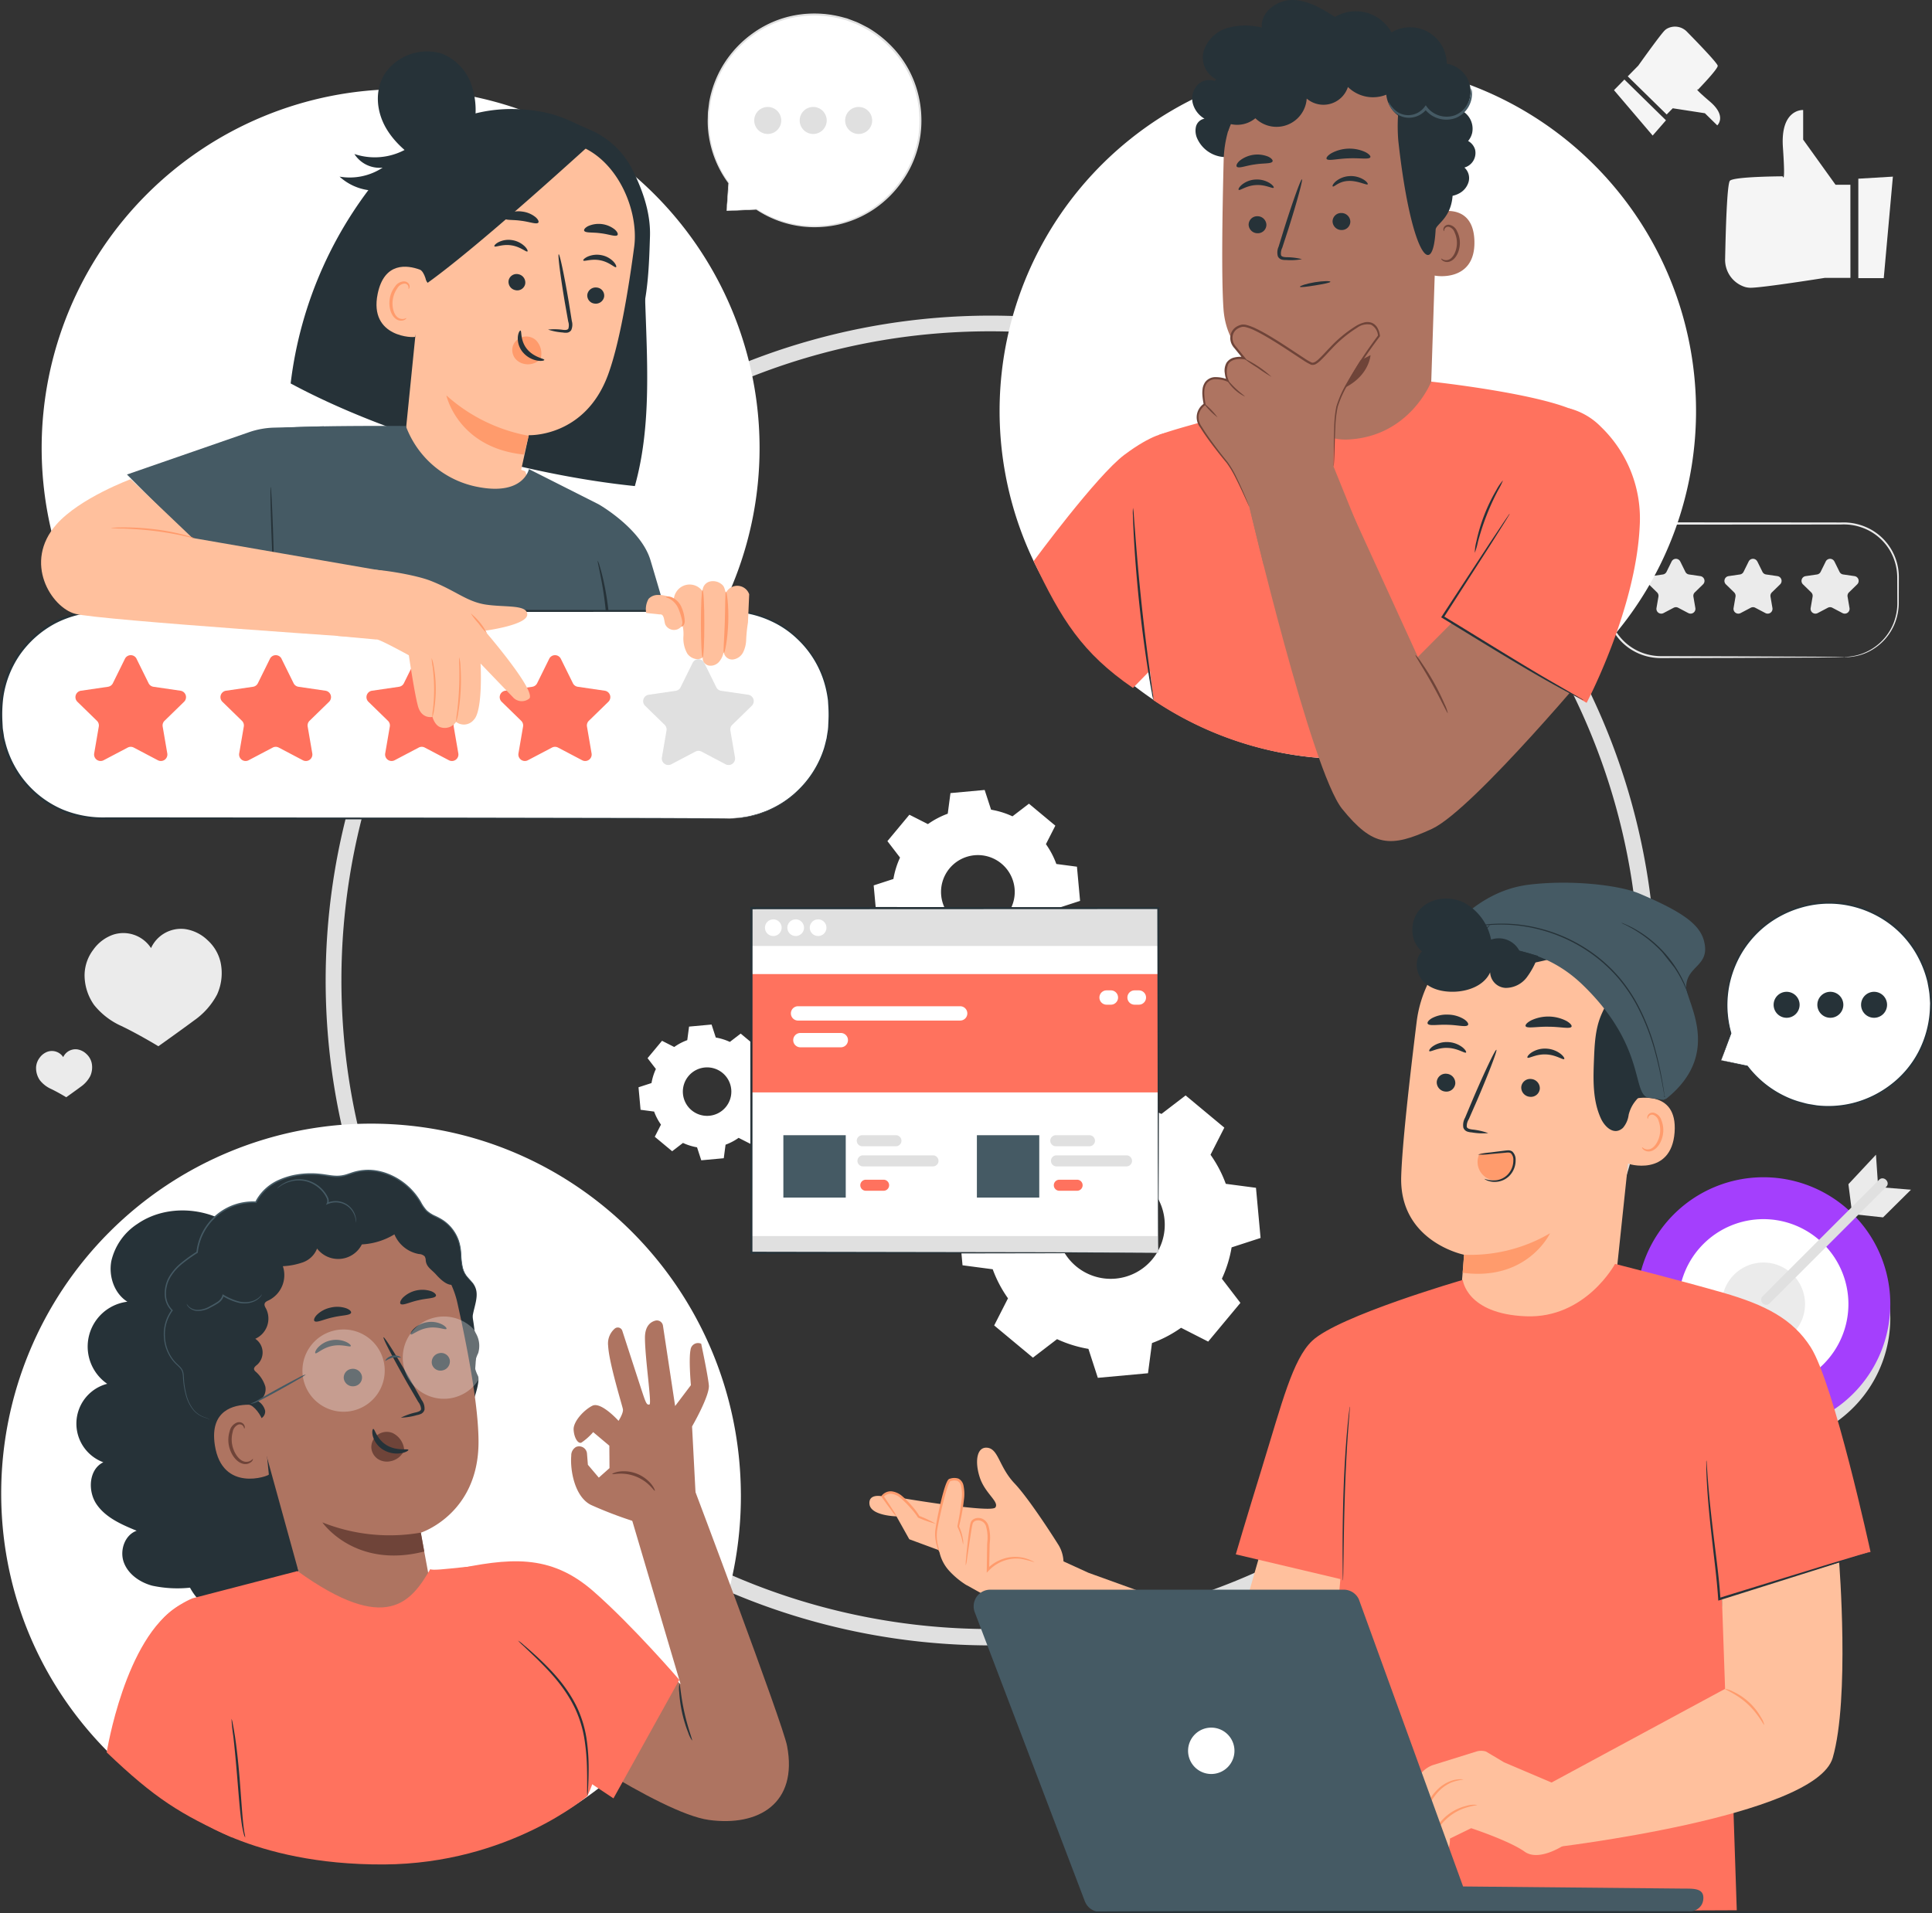 <svg id="Group_220717" data-name="Group 220717" xmlns="http://www.w3.org/2000/svg" xmlns:xlink="http://www.w3.org/1999/xlink" width="440.699" height="436.512" viewBox="0 0 440.699 436.512">
  <rect x="0" y="0" width="440.699" height="436.512" fill="#333333" stroke="none"/>
  <defs>
    <clipPath id="clip-path">
      <rect id="Rectangle_86044" data-name="Rectangle 86044" width="440.699" height="436.512" fill="none"/>
    </clipPath>
    <clipPath id="clip-path-2">
      <rect id="Rectangle_86029" data-name="Rectangle 86029" width="440.699" height="436.513" transform="translate(0 -0.001)" fill="none"/>
    </clipPath>
    <clipPath id="clip-path-6">
      <rect id="Rectangle_86032" data-name="Rectangle 86032" width="18.772" height="18.773" transform="translate(68.987 303.329)" fill="none"/>
    </clipPath>
    <clipPath id="clip-path-7">
      <rect id="Rectangle_86033" data-name="Rectangle 86033" width="18.772" height="18.772" transform="translate(91.87 300.375)" fill="none"/>
    </clipPath>
  </defs>
  <g id="Group_220716" data-name="Group 220716" clip-path="url(#clip-path)">
    <g id="Group_220697" data-name="Group 220697">
      <g id="Group_220696" data-name="Group 220696" clip-path="url(#clip-path-2)">
        <path id="Path_297925" data-name="Path 297925" d="M236.648,256.754a28.141,28.141,0,0,1,6.631-3.484l.91-6.887,11.443-1.048,2.146,6.6a28.134,28.134,0,0,1,7.155,2.221l5.51-4.224,8.833,7.35-3.151,6.185a28.118,28.118,0,0,1,3.484,6.633l6.886.909,1.049,11.443-6.606,2.147a28.188,28.188,0,0,1-2.22,7.154l4.224,5.51-7.35,8.834-6.186-3.152a28.11,28.11,0,0,1-6.632,3.484l-.909,6.887-11.443,1.048-2.147-6.606a28.184,28.184,0,0,1-7.155-2.22l-5.51,4.224-8.833-7.35,3.152-6.186a28.1,28.1,0,0,1-3.485-6.632l-6.886-.909-1.049-11.443,6.606-2.147a28.167,28.167,0,0,1,2.221-7.154l-4.224-5.51,7.349-8.834Zm7.237,14.812a12.327,12.327,0,1,0,17.36-1.592,12.326,12.326,0,0,0-17.36,1.592" fill="#fff"/>
        <path id="Path_297926" data-name="Path 297926" d="M211.664,188.028a19.2,19.2,0,0,1,4.522-2.376l.62-4.7,7.8-.715,1.464,4.5a19.219,19.219,0,0,1,4.879,1.515l3.757-2.881,6.024,5.012-2.149,4.218a19.177,19.177,0,0,1,2.376,4.524l4.7.62.715,7.8-4.5,1.464a19.175,19.175,0,0,1-1.514,4.879l2.88,3.758-5.011,6.024L234,219.531a19.114,19.114,0,0,1-4.523,2.376l-.62,4.7-7.8.715-1.465-4.505a19.21,19.21,0,0,1-4.878-1.515l-3.758,2.881-6.024-5.012,2.149-4.218a19.226,19.226,0,0,1-2.376-4.523l-4.7-.62-.715-7.8,4.5-1.464a19.215,19.215,0,0,1,1.514-4.879l-2.88-3.757,5.012-6.024Zm4.935,10.1a8.406,8.406,0,1,0,11.839-1.085,8.406,8.406,0,0,0-11.839,1.085" fill="#fff"/>
        <path id="Path_297927" data-name="Path 297927" d="M153.794,238.882a12.643,12.643,0,0,1,2.975-1.564l.408-3.089,5.133-.47.963,2.963a12.657,12.657,0,0,1,3.21,1l2.471-1.9,3.963,3.3L171.5,241.9a12.585,12.585,0,0,1,1.563,2.975l3.089.409.471,5.133-2.963.963a12.663,12.663,0,0,1-1,3.209l1.894,2.472-3.3,3.962-2.774-1.413a12.645,12.645,0,0,1-2.976,1.563l-.408,3.089-5.133.47-.963-2.963a12.65,12.65,0,0,1-3.209-1l-2.472,1.895-3.962-3.3,1.413-2.774a12.639,12.639,0,0,1-1.563-2.975l-3.089-.408-.47-5.134,2.963-.963a12.663,12.663,0,0,1,1-3.209l-1.9-2.472,3.3-3.962Zm3.247,6.644a5.53,5.53,0,1,0,7.788-.714,5.53,5.53,0,0,0-7.788.714" fill="#fff"/>
        <path id="Path_297928" data-name="Path 297928" d="M373.936,223.625a148.02,148.02,0,0,1-262.213,94.214,147.215,147.215,0,0,1-33.4-82.668,149.376,149.376,0,0,1,3.765-46.716A147.95,147.95,0,0,1,208.781,76.567a149.822,149.822,0,0,1,46.741,1.99A148.044,148.044,0,0,1,372.21,200.863a149.145,149.145,0,0,1,1.726,22.762,1.876,1.876,0,0,0,3.75,0A151.7,151.7,0,1,0,256.319,372.349a150.914,150.914,0,0,0,43.333-16.035,152.424,152.424,0,0,0,62.179-65.083,150.734,150.734,0,0,0,14.057-44.254,155.778,155.778,0,0,0,1.8-23.352,1.876,1.876,0,0,0-3.75,0" fill="#e0e0e0"/>
        <path id="Path_297929" data-name="Path 297929" d="M400.859,128.108l1.165,2.361a1.1,1.1,0,0,0,.827.6l2.6.379a1.1,1.1,0,0,1,.608,1.872l-1.885,1.838a1.1,1.1,0,0,0-.316.971l.445,2.6a1.1,1.1,0,0,1-1.592,1.157l-2.33-1.225a1.1,1.1,0,0,0-1.022,0l-2.33,1.225a1.1,1.1,0,0,1-1.593-1.157l.445-2.6a1.1,1.1,0,0,0-.316-.971l-1.885-1.838a1.1,1.1,0,0,1,.609-1.872l2.6-.379a1.1,1.1,0,0,0,.826-.6l1.165-2.361a1.1,1.1,0,0,1,1.969,0" fill="#ebebeb"/>
        <path id="Path_297930" data-name="Path 297930" d="M418.441,128.108l1.165,2.361a1.1,1.1,0,0,0,.827.6l2.6.379a1.1,1.1,0,0,1,.608,1.872l-1.885,1.838a1.1,1.1,0,0,0-.316.971l.445,2.6a1.1,1.1,0,0,1-1.592,1.157l-2.331-1.225a1.1,1.1,0,0,0-1.021,0l-2.33,1.225a1.1,1.1,0,0,1-1.593-1.157l.445-2.6a1.1,1.1,0,0,0-.316-.971l-1.885-1.838a1.1,1.1,0,0,1,.609-1.872l2.6-.379a1.1,1.1,0,0,0,.826-.6l1.165-2.361a1.1,1.1,0,0,1,1.969,0" fill="#ebebeb"/>
        <path id="Path_297931" data-name="Path 297931" d="M383.276,128.108l1.165,2.361a1.1,1.1,0,0,0,.827.6l2.6.379a1.1,1.1,0,0,1,.608,1.872l-1.885,1.838a1.1,1.1,0,0,0-.316.971l.445,2.6a1.1,1.1,0,0,1-1.592,1.157l-2.331-1.225a1.1,1.1,0,0,0-1.021,0l-2.33,1.225a1.1,1.1,0,0,1-1.593-1.157l.445-2.6a1.1,1.1,0,0,0-.316-.971L376.1,133.32a1.1,1.1,0,0,1,.609-1.872l2.605-.379a1.1,1.1,0,0,0,.826-.6l1.165-2.361a1.1,1.1,0,0,1,1.969,0" fill="#ebebeb"/>
        <path id="Path_297932" data-name="Path 297932" d="M420.688,149.924c0-.04.608-.016,1.74-.191A11.994,11.994,0,0,0,427.077,148a12.159,12.159,0,0,0,4.913-5.982,12.785,12.785,0,0,0,.8-4.817q-.01-2.642-.023-5.573a12.337,12.337,0,0,0-1.53-5.776,12.191,12.191,0,0,0-4.543-4.586,12.445,12.445,0,0,0-6.723-1.6l-7.55.011-33.618.021a12.1,12.1,0,0,0-7.913,2.986,11.851,11.851,0,0,0-3.953,7.209,28.386,28.386,0,0,0-.154,4.132c.009,1.376-.026,2.757.019,4.09a11.983,11.983,0,0,0,8.785,11.138,12.609,12.609,0,0,0,3.515.453l3.5.007,12.784.032,18.51.083,5.032.049,1.309.025a2.827,2.827,0,0,1,.446.027,2.826,2.826,0,0,1-.446.027l-1.309.026-5.032.048-18.51.083-12.784.032-3.5.007a13.148,13.148,0,0,1-3.637-.457,12.448,12.448,0,0,1-9.16-11.562c-.048-1.37-.015-2.724-.027-4.108a28.786,28.786,0,0,1,.155-4.209,12.354,12.354,0,0,1,4.115-7.521,12.609,12.609,0,0,1,8.255-3.118l33.618.02,7.55.011a12.881,12.881,0,0,1,6.938,1.685,12.432,12.432,0,0,1,6.227,10.733q-.008,2.931-.015,5.576a13.029,13.029,0,0,1-.86,4.922,12.3,12.3,0,0,1-5.079,6.049,11.745,11.745,0,0,1-4.74,1.669,8.52,8.52,0,0,1-1.309.091,2.838,2.838,0,0,1-.446,0" fill="#ebebeb"/>
        <path id="Path_297933" data-name="Path 297933" d="M165.744,48.1l.49-6.339a24.244,24.244,0,1,1,6.3,5.977l.01.01Z" fill="#fff"/>
        <path id="Path_297934" data-name="Path 297934" d="M165.744,48.1s.137,0,.426-.005l1.294-.045,5.087-.208a.093.093,0,0,0,.065-.156l-.009-.01-.121.141a24.116,24.116,0,0,0,11.033,3.916,24.928,24.928,0,0,0,7.727-.493,24.347,24.347,0,0,0,8.08-3.488,24.863,24.863,0,0,0,6.834-6.918,23.849,23.849,0,0,0,3.773-9.814,24.96,24.96,0,0,0-.948-11.144,23.9,23.9,0,0,0-6.225-9.927,25.043,25.043,0,0,0-4.8-3.649c-.884-.46-1.762-.933-2.669-1.318l-1.381-.524-.688-.257-.709-.187a24.877,24.877,0,0,0-11.285-.513A23.8,23.8,0,0,0,171.5,7.75a24.9,24.9,0,0,0-6.628,7.221,24.433,24.433,0,0,0-3.1,8.3q-.132,1.038-.258,2.043c-.069.671-.051,1.336-.08,1.986a22.024,22.024,0,0,0,.256,3.742,24.1,24.1,0,0,0,4.471,10.782l-.017-.06L165.83,46.5c-.031.516-.054.917-.072,1.21a3.433,3.433,0,0,0-.014.4s.022-.152.05-.431c.028-.3.066-.7.116-1.229.1-1.088.235-2.657.414-4.672a.093.093,0,0,0-.017-.061,24.158,24.158,0,0,1-4.326-10.718,21.774,21.774,0,0,1-.228-3.7c.032-.641.018-1.3.09-1.958s.175-1.331.265-2.013a24.177,24.177,0,0,1,3.093-8.157,24.591,24.591,0,0,1,6.545-7.083,23.421,23.421,0,0,1,9.563-4.147,24.476,24.476,0,0,1,11.077.518l.7.184.675.253,1.355.515c.889.379,1.75.844,2.617,1.3a24.632,24.632,0,0,1,4.711,3.581,23.479,23.479,0,0,1,6.111,9.738,24.555,24.555,0,0,1,.946,10.938,23.469,23.469,0,0,1-3.686,9.649,24.537,24.537,0,0,1-6.7,6.828,24.064,24.064,0,0,1-7.943,3.471,24.741,24.741,0,0,1-7.622.532,24.166,24.166,0,0,1-10.957-3.776.094.094,0,0,0-.13.026.1.1,0,0,0,.009.115l.009.01.065-.156-5.024.314-1.315.09c-.3.022-.459.041-.459.041" fill="#e0e0e0"/>
        <path id="Path_297935" data-name="Path 297935" d="M192.783,27.485a3.081,3.081,0,1,0,3.081-3.081,3.081,3.081,0,0,0-3.081,3.081" fill="#e0e0e0"/>
        <path id="Path_297936" data-name="Path 297936" d="M182.414,27.485a3.081,3.081,0,1,0,3.081-3.081,3.081,3.081,0,0,0-3.081,3.081" fill="#e0e0e0"/>
        <path id="Path_297937" data-name="Path 297937" d="M172.044,27.485a3.081,3.081,0,1,0,3.081-3.081,3.081,3.081,0,0,0-3.081,3.081" fill="#e0e0e0"/>
        <path id="Path_297938" data-name="Path 297938" d="M8.225,243.591a3.97,3.97,0,0,1,.808-2.243,3.811,3.811,0,0,1,1.861-1.407,3.08,3.08,0,0,1,3.524,1.252,3.1,3.1,0,0,1,.817-1.075,3.132,3.132,0,0,1,2.349-.7,3.814,3.814,0,0,1,2.1,1.028,3.965,3.965,0,0,1,1.22,2.048,4.827,4.827,0,0,1-.314,3.014,6.833,6.833,0,0,1-2.132,2.42c-1.442,1.069-3.347,2.418-3.347,2.418s-1.826-1.111-3.446-1.886a6.831,6.831,0,0,1-2.553-1.97,4.828,4.828,0,0,1-.882-2.9" fill="#ebebeb"/>
        <path id="Path_297939" data-name="Path 297939" d="M19.3,222.179a9.7,9.7,0,0,1,1.976-5.486,9.33,9.33,0,0,1,4.554-3.444,7.528,7.528,0,0,1,8.62,3.064,7.522,7.522,0,0,1,7.745-4.34,9.318,9.318,0,0,1,5.126,2.514A9.7,9.7,0,0,1,50.3,219.5a11.808,11.808,0,0,1-.767,7.374,16.736,16.736,0,0,1-5.217,5.921c-3.528,2.615-8.188,5.914-8.188,5.914s-4.467-2.717-8.429-4.614a16.692,16.692,0,0,1-6.247-4.819,11.806,11.806,0,0,1-2.157-7.094" fill="#ebebeb"/>
        <path id="Path_297940" data-name="Path 297940" d="M431.186,300.734A28.935,28.935,0,1,1,402.251,271.8a28.935,28.935,0,0,1,28.935,28.935" fill="#e0e0e0"/>
        <path id="Path_297941" data-name="Path 297941" d="M431.186,297.539A28.935,28.935,0,1,1,402.251,268.6a28.935,28.935,0,0,1,28.935,28.935" fill="#a43ffd"/>
        <path id="Path_297942" data-name="Path 297942" d="M421.632,297.539a19.381,19.381,0,1,1-19.381-19.381,19.381,19.381,0,0,1,19.381,19.381" fill="#fff"/>
        <path id="Path_297943" data-name="Path 297943" d="M411.736,297.539a9.484,9.484,0,1,1-9.484-9.484,9.484,9.484,0,0,1,9.484,9.484" fill="#ebebeb"/>
        <path id="Path_297944" data-name="Path 297944" d="M422.419,276.356l-.786-6.173,6.283-6.725.453,6.662Z" fill="#ebebeb"/>
        <path id="Path_297945" data-name="Path 297945" d="M435.906,271.444l-6.375-.519-6.39,6.147,6.392.683Z" fill="#ebebeb"/>
        <path id="Path_297946" data-name="Path 297946" d="M428.627,269.187l-9.008,9.01q-7.145,7.146-14.29,14.293l-3.284,3.286a1.143,1.143,0,0,0,1.626,1.605l9.008-9.009q7.145-7.148,14.29-14.293l3.284-3.286c1.042-1.041-.584-2.648-1.626-1.606" fill="#e0e0e0"/>
        <path id="Path_297947" data-name="Path 297947" d="M422.083,42.159H418.7l-7.39-10.3V25.1s-5.234-.322-4.618,8.529-.05,6.6-.05,6.6-11.114.043-12.037,1.009c-.672.7-.976,11.74-1.092,17.728a6.481,6.481,0,0,0,4.594,6.529,4.832,4.832,0,0,0,1.2.161c2.772,0,16.935-2.254,16.935-2.254h5.849Z" fill="#f5f5f5"/>
        <path id="Path_297948" data-name="Path 297948" d="M431.777,40.3l-2.083,23.16h-5.8V40.77Z" fill="#f5f5f5"/>
        <path id="Path_297949" data-name="Path 297949" d="M380.176,26.119l1.387-1.415,7.33,1.132,2.824,2.769s2.279-2.055-1.671-5.424-2.736-2.723-2.736-2.723,4.535-4.661,4.51-5.442c-.018-.568-4.506-5.218-6.96-7.719a3.792,3.792,0,0,0-4.61-.755,2.835,2.835,0,0,0-.557.433c-1.135,1.158-5.995,8-5.995,8l-2.4,2.443Z" fill="#f5f5f5"/>
        <path id="Path_297950" data-name="Path 297950" d="M376.98,30.929l-8.823-10.358,2.375-2.422,9.482,9.3Z" fill="#f5f5f5"/>
      </g>
    </g>
    <g id="Group_220699" data-name="Group 220699">
      <g id="Group_220698" data-name="Group 220698" clip-path="url(#clip-path-2)">
        <path id="Path_297951" data-name="Path 297951" d="M329.222,214.871c-3.7,3.3-4.07,6.27-4.076,7.841,0,.46.133,1.032.583,1.132a1.106,1.106,0,0,0,.647-.125l12.937-5.365" fill="#263238"/>
        <path id="Path_297952" data-name="Path 297952" d="M371.191,263.269a107.431,107.431,0,0,0,6.382-17.415c1.457-6.017,1.887-12.394.3-18.377-.24-.907-2.447-7.049-3.386-7.047-.67,0,.509,5.646.118,6.191-3.739,5.2-5.25,11.733-5.352,18.134a83.918,83.918,0,0,0,1.941,18.514" fill="#263238"/>
        <path id="Path_297953" data-name="Path 297953" d="M368.074,296.591l6-56.772c1.994-15.4-5.3-29.392-20.75-30.959l-1.436-.062a27.756,27.756,0,0,0-28.737,24.312c-1.654,13.355-3.311,28.133-3.53,35.326-.454,14.891,14.334,17.844,14.334,17.844.033,0-1.229,15.1-1.6,19.458l22.463.639,5.386-.047Z" fill="#ffc09d"/>
        <path id="Path_297954" data-name="Path 297954" d="M333.952,286.279a35.993,35.993,0,0,0,19.625-4.9s-5.142,10.99-19.936,9.015Z" fill="#ff9b6c"/>
        <path id="Path_297955" data-name="Path 297955" d="M327.73,246.815a2.128,2.128,0,0,0,1.959,2.232,2.034,2.034,0,0,0,2.272-1.823,2.128,2.128,0,0,0-1.956-2.233,2.037,2.037,0,0,0-2.275,1.824" fill="#263238"/>
        <path id="Path_297956" data-name="Path 297956" d="M326.032,239.819c.252.288,1.913-.835,4.2-.73,2.286.07,3.914,1.319,4.174,1.05.127-.119-.12-.631-.828-1.2a5.84,5.84,0,0,0-3.327-1.183,5.6,5.6,0,0,0-3.358.928c-.726.509-.986,1-.861,1.13" fill="#263238"/>
        <path id="Path_297957" data-name="Path 297957" d="M347.007,248.01a2.127,2.127,0,0,0,1.958,2.232,2.034,2.034,0,0,0,2.273-1.822,2.129,2.129,0,0,0-1.956-2.234,2.037,2.037,0,0,0-2.275,1.824" fill="#263238"/>
        <path id="Path_297958" data-name="Path 297958" d="M348.43,241.309c.252.288,1.915-.834,4.2-.73,2.285.071,3.914,1.32,4.174,1.05.127-.119-.117-.63-.829-1.194a5.837,5.837,0,0,0-3.326-1.184,5.625,5.625,0,0,0-3.358.927c-.725.51-.986,1-.862,1.131" fill="#263238"/>
        <path id="Path_297959" data-name="Path 297959" d="M339.472,258.533a15.13,15.13,0,0,0-3.686-.829c-.582-.085-1.13-.225-1.211-.628a2.984,2.984,0,0,1,.464-1.715q.915-2.085,1.918-4.373c2.67-6.23,4.629-11.361,4.377-11.467s-2.62,4.858-5.29,11.088c-.644,1.537-1.26,3-1.846,4.4a3.383,3.383,0,0,0-.4,2.279,1.469,1.469,0,0,0,.924.9,4,4,0,0,0,.986.181,14.858,14.858,0,0,0,3.765.166" fill="#263238"/>
        <path id="Path_297960" data-name="Path 297960" d="M348,234.123c.286.6,2.531.078,5.236.136,2.706,0,4.939.572,5.238-.018.132-.281-.3-.827-1.232-1.34a9.1,9.1,0,0,0-7.98-.09c-.942.492-1.388,1.028-1.262,1.312" fill="#263238"/>
        <path id="Path_297961" data-name="Path 297961" d="M325.684,233.6c.445.546,2.337.115,4.577.219,2.241.038,4.112.588,4.579.07.206-.253-.061-.79-.861-1.329a7.205,7.205,0,0,0-3.669-1.065,7.105,7.105,0,0,0-3.709.832c-.821.488-1.112,1.008-.917,1.273" fill="#263238"/>
        <path id="Path_297962" data-name="Path 297962" d="M372.384,250.787c.259-.1,10.356-2.587,9.6,7.575s-10.806,7.3-10.8,7.009,1.206-14.584,1.206-14.584" fill="#ffc09d"/>
        <path id="Path_297963" data-name="Path 297963" d="M374.57,261.754c.047-.029.168.137.457.3a1.773,1.773,0,0,0,1.321.127c1.1-.314,2.134-1.951,2.321-3.779a5.863,5.863,0,0,0-.306-2.571,2.052,2.052,0,0,0-1.23-1.458.9.9,0,0,0-1.081.407c-.157.274-.108.481-.163.495-.031.023-.206-.187-.092-.6a1.129,1.129,0,0,1,.447-.606,1.34,1.34,0,0,1,1-.186,2.5,2.5,0,0,1,1.732,1.714,6.025,6.025,0,0,1,.4,2.878c-.218,2.043-1.409,3.881-2.91,4.2a1.9,1.9,0,0,1-1.6-.39c-.3-.275-.333-.505-.3-.521" fill="#ff9b6c"/>
        <path id="Path_297964" data-name="Path 297964" d="M331.127,216.839c-1.567-1.044,3.81-5.954,8-7.448,6.336-2.258,15.8-3.183,21.294-1.116,6.615,2.489,11.962,6.332,14.847,12.784a40.081,40.081,0,0,1,2.775,20.768,12.163,12.163,0,0,1-1.95,6.084c-1.606,2.126-3.727,3.066-4.586,6.419a5.649,5.649,0,0,1-1.314,3.012c-2.024,1.821-4.141-.226-5.03-2.176-1.9-4.164-1.75-8.933-1.565-13.506.132-3.251.278-6.57,1.451-9.6.639-1.651,1.571-3.183,2.117-4.867a6.123,6.123,0,0,0-.3-5.13,6.414,6.414,0,0,0-.755-.9,10.627,10.627,0,0,0-10.339-2.879c-5.887,1.544-15.906,3.748-18.294,1.594-3.435-3.1-4.16-4.993-4.16-4.993Z" fill="#263238"/>
        <path id="Path_297965" data-name="Path 297965" d="M379.472,250.949c.206-.158.5-.169.693-.327,12.947-10.413,4.338-22.194,4.466-25.592.178-4.709,5.446-4.6,4.107-10.16-.9-3.746-4.385-6.6-14.832-11.012-4.376-1.85-15.374-3.222-25.221-2-8.787,1.09-15.058,6.743-18.717,11.185a7.354,7.354,0,0,0-2.655,1.668c-1.749,2.687-1.159,3.9-1.159,3.9s19.907-8.321,34.808,6.043,11.079,25.355,15.286,25.846Z" fill="#455a64"/>
        <path id="Path_297966" data-name="Path 297966" d="M381.958,220.79a28.71,28.71,0,0,1,1.848,3.186c.249.462.427.9.6,1.282s.312.712.417.987a5.362,5.362,0,0,0,.366.84,5.438,5.438,0,0,0-.258-.88c-.089-.282-.207-.624-.372-1.01s-.327-.838-.566-1.31a26.026,26.026,0,0,0-1.809-3.246,26.935,26.935,0,0,0-6.175-6.644,26.134,26.134,0,0,0-3.1-2.042c-.453-.273-.89-.471-1.265-.66s-.706-.335-.981-.444a5.32,5.32,0,0,0-.859-.322,5.515,5.515,0,0,0,.812.426c.266.125.589.282.953.488s.792.411,1.235.693a28.8,28.8,0,0,1,3.042,2.076,31.142,31.142,0,0,1,3.319,3.046" fill="#263238"/>
        <path id="Path_297967" data-name="Path 297967" d="M329.429,213.272a.845.845,0,0,0,.184-.048l.528-.168c.462-.158,1.15-.364,2.037-.627.892-.242,1.985-.538,3.275-.785a34.088,34.088,0,0,1,4.414-.6,34.821,34.821,0,0,1,11.488,1.09,35.819,35.819,0,0,1,12.662,6.2,34.5,34.5,0,0,1,5.3,5.061,36.186,36.186,0,0,1,3.853,5.643,50.086,50.086,0,0,1,4.29,10.756c.883,3.188,1.392,5.821,1.736,7.639.161.9.288,1.6.377,2.1.042.227.076.407.1.545a.1.1,0,1,0,.029,0c-.018-.14-.042-.321-.072-.55-.065-.484-.169-1.2-.323-2.109-.309-1.826-.788-4.47-1.648-7.674a49.353,49.353,0,0,0-4.252-10.833,36.172,36.172,0,0,0-3.87-5.7,34.543,34.543,0,0,0-5.347-5.11,35.766,35.766,0,0,0-12.773-6.223,34.6,34.6,0,0,0-11.573-1.036,33.548,33.548,0,0,0-4.431.65c-1.292.263-2.385.577-3.275.836-.884.281-1.568.505-2.023.682l-.52.2a.953.953,0,0,0-.173.076" fill="#263238"/>
        <path id="Path_297968" data-name="Path 297968" d="M337.9,216.643a6.778,6.778,0,0,1,2.048-5.617,1.986,1.986,0,0,0-.751.556,5.373,5.373,0,0,0-1.513,4.152,1.981,1.981,0,0,0,.216.909" fill="#263238"/>
        <path id="Path_297969" data-name="Path 297969" d="M329.362,217.951a18.992,18.992,0,0,1-.06-2.408,19.068,19.068,0,0,1,.534-2.349,5.1,5.1,0,0,0-.474,4.757" fill="#263238"/>
        <path id="Path_297970" data-name="Path 297970" d="M323.924,207.454c2.457-2.649,6.755-3.112,10-1.521a12.243,12.243,0,0,1,6.2,8.448,5.311,5.311,0,0,1,6.435,2.5l4.279,1.211A17.876,17.876,0,0,1,348.26,223a6.037,6.037,0,0,1-4.8,2.4,3.7,3.7,0,0,1-3.55-3.547c-1.347,2.974-4.906,4.318-8.169,4.419-2.551.079-5.279-.506-7.059-2.334s-2.156-5.124-.288-6.862c-2.856-2.212-2.927-6.975-.471-9.625" fill="#263238"/>
        <path id="Path_297971" data-name="Path 297971" d="M337.429,263.347l.4-.251,5.974-.193a1.81,1.81,0,0,1,.948.142,1.5,1.5,0,0,1,.618.957,4.236,4.236,0,1,1-7.942-.655" fill="#ff9b6c"/>
        <path id="Path_297972" data-name="Path 297972" d="M241.449,355.724l6.786,3.1-6.868,14-5.415-6.138Z" fill="#ffc09d"/>
        <path id="Path_297973" data-name="Path 297973" d="M241.352,352.35c-.144-.25-6.4-10.179-9.931-13.9s-3.629-7.788-6.141-8.128-2.977,3.2-1.768,6.825,4.467,5.489,3.536,6.792-21.069-2.1-21.069-2.1-2.606-2.661-4.652-.428c0,0-3.247-.773-3,1.749.267,2.7,6.162,2.81,6.162,2.81l2.922,5.223,6.8,2.511a9.328,9.328,0,0,0,2.44,4.838,18.8,18.8,0,0,0,3.794,3.112c.279.051,6.326,3.773,9.4,4.517s7.164,1.4,7.164,1.4l5.582-11.165a7.866,7.866,0,0,0-1.233-4.056" fill="#ffc09d"/>
        <path id="Path_297974" data-name="Path 297974" d="M214.282,354.087a11.414,11.414,0,0,1-.763-4.653c.243-2.133,2.255-11.582,3.169-11.765s2.5-.731,2.926,1.829-1.036,8.614-1.036,8.757a13.345,13.345,0,0,1,1.114,4.1" fill="#ffc09d"/>
        <path id="Path_297975" data-name="Path 297975" d="M219.693,352.36c-.048,0-.092-.476-.3-1.31a13.143,13.143,0,0,0-.472-1.489c-.109-.284-.235-.582-.379-.9l-.11-.251a.578.578,0,0,1-.007-.37q.052-.275.108-.559a53.96,53.96,0,0,0,.816-5.357,9,9,0,0,0-.128-3.094,1.687,1.687,0,0,0-.815-1.145,2.566,2.566,0,0,0-1.547.043c-.107-.049-.238.227-.36.467s-.219.515-.313.782c-.19.533-.353,1.073-.506,1.606-.306,1.066-.567,2.108-.806,3.1-.47,1.989-.865,3.8-1.117,5.312a9.632,9.632,0,0,0,.226,3.578,12.022,12.022,0,0,1,.3,1.312,4.077,4.077,0,0,1-.518-1.254,8.932,8.932,0,0,1-.413-3.692c.206-1.552.559-3.366,1-5.376.227-1,.478-2.054.78-3.136.152-.541.315-1.09.509-1.644.1-.277.2-.555.333-.835a2.914,2.914,0,0,1,.236-.427,1.13,1.13,0,0,1,.2-.228.766.766,0,0,1,.22-.108l.106-.023a3.05,3.05,0,0,1,1.9,0,2.226,2.226,0,0,1,1.126,1.512,9.285,9.285,0,0,1,.114,3.3,45.8,45.8,0,0,1-.946,5.393c-.043.187-.086.372-.127.552-.019.124-.046.109-.019.161l.094.239c.132.325.248.64.345.936a10.8,10.8,0,0,1,.388,1.55,3.847,3.847,0,0,1,.083,1.356" fill="#ff9b6c"/>
        <path id="Path_297976" data-name="Path 297976" d="M235.952,356.445a23.372,23.372,0,0,0-3.091-.786,8.523,8.523,0,0,0-3.514.32,8.966,8.966,0,0,0-3.788,2.349l-.481.5.01-.681c.026-1.8.055-3.756.085-5.8v-.006l0-.023c.016-.2.034-.413.052-.628a9.272,9.272,0,0,0-.314-3.464,1.877,1.877,0,0,0-2.331-1.262,1.281,1.281,0,0,0-.544.353,1.329,1.329,0,0,0-.232.6c-.109.483-.189.972-.269,1.44-.142.933-.276,1.809-.4,2.623-.223,1.518-.411,2.794-.561,3.808a5.628,5.628,0,0,1-.29,1.387,8.359,8.359,0,0,1,.068-1.413c.074-.907.2-2.217.38-3.834.092-.809.2-1.694.333-2.644.07-.476.14-.965.246-1.477.023-.126.064-.263.1-.4a1.306,1.306,0,0,1,.23-.428,1.8,1.8,0,0,1,.764-.521,2.29,2.29,0,0,1,1.818.133,2.6,2.6,0,0,1,1.219,1.428,9.617,9.617,0,0,1,.362,3.7c-.02.227-.039.452-.056.662l0-.029c-.043,2.045-.085,4-.123,5.8l-.471-.182a9.2,9.2,0,0,1,4.064-2.429,8.517,8.517,0,0,1,3.688-.213,7.179,7.179,0,0,1,1.341.331,5.22,5.22,0,0,1,.954.37,3.109,3.109,0,0,1,.751.411" fill="#ff9b6c"/>
        <path id="Path_297977" data-name="Path 297977" d="M213.481,347.672a26.025,26.025,0,0,1-4.007-1.39l-.068-.027-.05-.081a16.444,16.444,0,0,0-1.7-2.164,22.315,22.315,0,0,0-2.272-2.254,4.014,4.014,0,0,0-2.087-.945,2.158,2.158,0,0,0-1.764.752l0-.293c.923,1.373,1.685,2.533,2.2,3.358a5.791,5.791,0,0,1,.751,1.346,5.78,5.78,0,0,1-1-1.174c-.591-.775-1.411-1.894-2.374-3.239l-.108-.151.11-.143a2.642,2.642,0,0,1,2.209-1.014,4.462,4.462,0,0,1,2.411,1.049,20.144,20.144,0,0,1,2.328,2.347,14.738,14.738,0,0,1,1.7,2.311l-.118-.108a25.984,25.984,0,0,1,3.831,1.82" fill="#ff9b6c"/>
        <path id="Path_297978" data-name="Path 297978" d="M297.889,339.841l-1.693.259-4.907.968-8.676,30.172-34.378-12.412L237,367.571s53.627,35.728,61.518,29.575,14.1-39.229,14.1-39.229c.089.215-14.736-18.076-14.736-18.076" fill="#ffc09d"/>
        <path id="Path_297979" data-name="Path 297979" d="M287.986,334.48c4.411-14.271,6.878-24.35,11.331-28.565,6-5.684,34.353-13.891,34.353-13.891s.787,7.754,14.4,8.3S368.4,288.368,368.4,288.368s14.661,3.709,24.545,6.546c9.738,2.8,15.964,6.01,20.078,12.448,5.318,8.324,13.659,46.732,13.659,46.732l-33.9,10.483,2.045,31.12,1.34,40.146-96.712.385c0-7.053,6.3-75.947,6.3-75.947l-23.864-5.644s2.192-7.513,6.1-20.157" fill="#ff725e"/>
        <path id="Path_297980" data-name="Path 297980" d="M307.9,320.926a1.96,1.96,0,0,0-.072.4c-.037.3-.085.677-.145,1.15-.122,1-.268,2.447-.427,4.239-.317,3.584-.63,8.546-.806,14.032s-.211,10.457-.2,14.054c.014,1.769.025,3.214.033,4.259.011.476.021.86.028,1.158a1.955,1.955,0,0,0,.031.4,1.936,1.936,0,0,0,.033-.4c.008-.3.019-.682.032-1.158.017-1.044.04-2.489.068-4.258.051-3.6.121-8.562.3-14.045s.453-10.439.713-14.024c.135-1.764.246-3.2.325-4.245.035-.475.064-.858.086-1.155a1.92,1.92,0,0,0,.008-.4" fill="#263238"/>
        <path id="Path_297981" data-name="Path 297981" d="M351.138,408.2,393.5,385.324l-.724-20.748,26.742-8.128s2.455,31.115-1.468,44.619-64.073,20.488-64.073,20.488Z" fill="#ffc09d"/>
        <path id="Path_297982" data-name="Path 297982" d="M343.078,402.086l-4.112-2.456a3.741,3.741,0,0,0-2.217,0l-9.991,3.118a6.55,6.55,0,0,0-3.874,4.123l-1.924,7.258s-1.272,4.954-.669,5.9a1.914,1.914,0,0,0,2.473.654s.9,1.874,1.672,2.09a3.205,3.205,0,0,0,2.491-.525,2.158,2.158,0,0,0,2.319.647,2.515,2.515,0,0,0,.5-.242c1.1-.7.988-3.163.988-3.163l4.845-2.371s8.706,2.858,12.188,5.35,9.571-1.853,9.571-1.853l-.846-12.824Z" fill="#ffc09d"/>
        <path id="Path_297983" data-name="Path 297983" d="M402.438,393.538c-.159.1-1.343-2.487-3.844-4.786s-5.178-3.259-5.093-3.428a5.066,5.066,0,0,1,1.741.588,14.19,14.19,0,0,1,6.466,5.939,5.1,5.1,0,0,1,.73,1.687" fill="#ff9b6c"/>
        <path id="Path_297984" data-name="Path 297984" d="M426.677,354.094a3.419,3.419,0,0,1-.643.255l-1.875.636-6.926,2.246-22.906,7.222-2.064.643-.315.1-.021-.331c-.286-4.42-.846-8.6-1.267-12.389-.437-3.791-.794-7.2-1.026-10.054s-.35-5.168-.4-6.762c-.023-.8-.025-1.415-.026-1.834a3.141,3.141,0,0,1,.026-.638,2.993,2.993,0,0,1,.076.635c.03.469.07,1.075.119,1.828.111,1.588.28,3.89.562,6.738s.672,6.245,1.136,10.031,1.026,7.962,1.319,12.415l-.336-.233,2.063-.644,22.952-7.076,6.974-2.088,1.9-.543a3.5,3.5,0,0,1,.674-.155" fill="#263238"/>
        <path id="Path_297985" data-name="Path 297985" d="M338.586,268.957a6.453,6.453,0,0,0,2.741.326,4.434,4.434,0,0,0,2.588-1.3,4.621,4.621,0,0,0,1.281-3.256,2.1,2.1,0,0,0-.536-1.587c-.382-.294-1.026-.148-1.6-.106l-3.084.274a15.57,15.57,0,0,1-2.856.122,15.5,15.5,0,0,1,2.817-.488l3.072-.385c.291-.031.578-.078.909-.093a1.62,1.62,0,0,1,1.047.266,2.518,2.518,0,0,1,.753,1.987,4.991,4.991,0,0,1-1.459,3.6,4.661,4.661,0,0,1-2.887,1.326,4.568,4.568,0,0,1-2.113-.295c-.468-.193-.686-.372-.671-.4" fill="#263238"/>
        <path id="Path_297986" data-name="Path 297986" d="M336.949,411.814c.007.089-.936.135-2.364.567a11.759,11.759,0,0,0-7.917,7.815c-.452,1.422-.509,2.364-.6,2.356a5.812,5.812,0,0,1,.244-2.458,11.121,11.121,0,0,1,8.174-8.068,5.823,5.823,0,0,1,2.461-.212" fill="#ff9b6c"/>
        <path id="Path_297987" data-name="Path 297987" d="M333.822,406.041a10.644,10.644,0,0,0-2.816.672,8.884,8.884,0,0,0-2.577,1.736,12.2,12.2,0,0,0-2.263,3.081,43.377,43.377,0,0,0-2.5,6.611,11.872,11.872,0,0,1-1.113,2.743,27.4,27.4,0,0,1,.761-2.851,33.718,33.718,0,0,1,2.394-6.748A11.889,11.889,0,0,1,328.1,408.1a8.612,8.612,0,0,1,2.768-1.728,6.442,6.442,0,0,1,2.154-.425,1.845,1.845,0,0,1,.8.095" fill="#ff9b6c"/>
        <path id="Path_297988" data-name="Path 297988" d="M247.454,433.785l-25.11-65.945a3.792,3.792,0,0,1,3.544-5.141h80.633a3.793,3.793,0,0,1,3.434,2.184l23.781,65.53,50.631.49c2.094,0,4.179,0,4.179,2.1s-1.7,3.226-3.792,3.226H251a3.791,3.791,0,0,1-3.543-2.442" fill="#455a64"/>
        <path id="Path_297989" data-name="Path 297989" d="M281.586,399.463a5.29,5.29,0,1,1-5.291-5.29,5.291,5.291,0,0,1,5.291,5.29" fill="#fff"/>
        <path id="Path_297990" data-name="Path 297990" d="M409.11,436.252c0,.144-39.257.26-87.671.26-48.43,0-87.678-.116-87.678-.26s39.248-.26,87.678-.26c48.414,0,87.671.116,87.671.26" fill="#263238"/>
      </g>
    </g>
    <g id="Group_220701" data-name="Group 220701">
      <g id="Group_220700" data-name="Group 220700" clip-path="url(#clip-path-2)">
        <path id="Path_297991" data-name="Path 297991" d="M228.485,85.1A79.432,79.432,0,1,0,316.1,14.8,79.432,79.432,0,0,0,228.485,85.1" fill="#fff"/>
        <path id="Path_297992" data-name="Path 297992" d="M279.814,14.552a4.453,4.453,0,0,0-2.234,4.163,3.725,3.725,0,0,0-4.283.534,4.512,4.512,0,0,0-1.243,4.237,5.752,5.752,0,0,0,2.7,3.595A2.436,2.436,0,0,0,272.8,28.92a4.281,4.281,0,0,0,.339,2.783,7.2,7.2,0,0,0,7.8,4.028l5.75-20.048Z" fill="#263238"/>
        <path id="Path_297993" data-name="Path 297993" d="M294.189,92.962l.156-6.986s-14.308-1.418-15.27-15.591c-.465-6.846-.275-21.019.046-33.844a26.467,26.467,0,0,1,24.995-25.764l1.369-.076c14.8.043,23.037,12.64,22.585,27.437l-1.938,59.443-25.364,9.437Z" fill="#ae7461"/>
        <path id="Path_297994" data-name="Path 297994" d="M294.345,85.977a38.98,38.98,0,0,0,18.277-4.957s-.531,10.027-17.986,9.532Z" fill="#6f4439"/>
        <path id="Path_297995" data-name="Path 297995" d="M284.819,51.28a2.028,2.028,0,0,0,2.066,1.935,1.941,1.941,0,0,0,1.987-1.942,2.03,2.03,0,0,0-2.063-1.937,1.943,1.943,0,0,0-1.99,1.944" fill="#263238"/>
        <path id="Path_297996" data-name="Path 297996" d="M282.555,43.311c.266.25,1.737-.971,3.917-1.086,2.176-.146,3.838.886,4.059.607.11-.125-.173-.588-.9-1.056a5.564,5.564,0,0,0-3.268-.812,5.345,5.345,0,0,0-3.1,1.194c-.642.551-.842,1.042-.712,1.153" fill="#263238"/>
        <path id="Path_297997" data-name="Path 297997" d="M303.965,50.545a2.028,2.028,0,0,0,2.066,1.935,1.94,1.94,0,0,0,1.987-1.942,2.03,2.03,0,0,0-2.065-1.936,1.94,1.94,0,0,0-1.988,1.943" fill="#263238"/>
        <path id="Path_297998" data-name="Path 297998" d="M304,42.529c.266.25,1.293-1.123,3.471-1.239,2.175-.146,4.284,1.04,4.506.76.109-.125-.17-.587-.9-1.056a5.563,5.563,0,0,0-3.267-.812,5.351,5.351,0,0,0-3.1,1.194c-.64.551-.841,1.042-.712,1.153" fill="#263238"/>
        <path id="Path_297999" data-name="Path 297999" d="M296.988,59.132a14.394,14.394,0,0,0-3.575-.443c-.56-.026-1.093-.107-1.208-.483a2.848,2.848,0,0,1,.28-1.67q.674-2.062,1.411-4.329c1.951-6.161,3.33-11.214,3.081-11.29s-2.032,4.855-3.982,11.016q-.7,2.277-1.341,4.351a3.231,3.231,0,0,0-.167,2.2,1.4,1.4,0,0,0,.96.763,3.777,3.777,0,0,0,.953.079,14.237,14.237,0,0,0,3.588-.194" fill="#263238"/>
        <path id="Path_298000" data-name="Path 298000" d="M302.6,36.242c.3.556,2.415-.042,4.993-.112,2.577-.123,4.73.316,4.988-.26.113-.275-.325-.774-1.236-1.22a8.686,8.686,0,0,0-7.6.284c-.874.512-1.274,1.043-1.141,1.308" fill="#263238"/>
        <path id="Path_298001" data-name="Path 298001" d="M282.136,38.046c.482.442,2.081-.267,4.075-.527,1.985-.324,3.726-.107,4.054-.668.14-.271-.184-.733-.978-1.111a6.509,6.509,0,0,0-6.55.964c-.645.589-.816,1.124-.6,1.342" fill="#263238"/>
        <path id="Path_298002" data-name="Path 298002" d="M326.556,52.069a3.854,3.854,0,0,1,3.951-3.94c2.659.1,5.686,1.443,5.815,6.918.228,9.714-9.572,7.94-9.6,7.662-.016-.19-.111-6.574-.171-10.64" fill="#ae7461"/>
        <path id="Path_298003" data-name="Path 298003" d="M328.755,59c.042-.032.172.115.461.239a1.692,1.692,0,0,0,1.266,0c1.017-.4,1.843-2.05,1.849-3.8a5.588,5.588,0,0,0-.531-2.412,1.952,1.952,0,0,0-1.3-1.268.862.862,0,0,0-.988.487c-.124.275-.058.467-.109.485-.026.025-.212-.158-.143-.561a1.077,1.077,0,0,1,.368-.617,1.272,1.272,0,0,1,.93-.27,2.38,2.38,0,0,1,1.8,1.465,5.741,5.741,0,0,1,.65,2.693c-.016,1.959-.975,3.814-2.37,4.253a1.81,1.81,0,0,1-1.553-.221c-.307-.233-.363-.449-.33-.467" fill="#6f4439"/>
        <path id="Path_298004" data-name="Path 298004" d="M293.3,27.436c-.024,0-.045.01-.068.012-.058.008-.117.011-.174.021Z" fill="#ff725e"/>
        <path id="Path_298005" data-name="Path 298005" d="M336.484,34.167a3.313,3.313,0,0,0-1.6-2,4.457,4.457,0,0,0,.918-1.81,4.7,4.7,0,0,0-2.111-4.97,6.486,6.486,0,0,0-3.67-10.849,8.369,8.369,0,0,0-12.618-7.15,9.309,9.309,0,0,0-12.892-3.522C301.532,1.974,298.338.02,294.8,0s-7.321,2.779-6.97,6.294a15.4,15.4,0,0,0-7.744.058,8.117,8.117,0,0,0-5.479,5.15,5.576,5.576,0,0,0,2.8,6.589,6.553,6.553,0,0,0,.322,8.625,5.939,5.939,0,0,0,2.318,1.383,14.107,14.107,0,0,0,.075,1.862s.236-.655.652-1.643a6.485,6.485,0,0,0,5.582-1.339,6.906,6.906,0,0,0,11.712-4.486,5.872,5.872,0,0,0,9.4-2.646,8.151,8.151,0,0,0,8.747,1.757,6.856,6.856,0,0,0,2.683,4.747,40.166,40.166,0,0,0,.062,5.752c2.8,25.436,7.86,32.393,8.518,20.3.071-1.289,3.465-2.518,3.866-7.729a5.694,5.694,0,0,0,1.546-.575,4.31,4.31,0,0,0,2.124-2.678,3.244,3.244,0,0,0-.976-3.194,3.45,3.45,0,0,0,2.443-4.062" fill="#263238"/>
        <path id="Path_298006" data-name="Path 298006" d="M316.754,23.211c-.034.01-.007.3.2.8a4.738,4.738,0,0,0,1.414,1.8,4.836,4.836,0,0,0,3.3,1.046A5.212,5.212,0,0,0,325.5,24.8l-.562,0a5.979,5.979,0,0,0,1.955,1.72,6.2,6.2,0,0,0,5.194.388,5.887,5.887,0,0,0,3.091-2.933,5.8,5.8,0,0,0,.587-2.8,2.066,2.066,0,0,0-.232-1.019,7.622,7.622,0,0,1-.8,3.592,5.548,5.548,0,0,1-2.881,2.555,5.672,5.672,0,0,1-4.621-.4,5.418,5.418,0,0,1-1.731-1.5l-.284-.383-.278.381a4.684,4.684,0,0,1-3.312,1.855,4.5,4.5,0,0,1-2.99-.8,6.98,6.98,0,0,1-1.887-2.229" fill="#455a64"/>
        <path id="Path_298007" data-name="Path 298007" d="M296.518,65.424c.047.2,1.611-.006,3.519-.316s3.456-.619,3.437-.821-1.617-.212-3.554.106-3.448.839-3.4,1.031" fill="#263238"/>
        <path id="Path_298008" data-name="Path 298008" d="M265.947,98.8s-3.086.19-9.448,4.951-20.722,24.281-20.722,24.281c6.4,13.435,11.071,20.963,22.659,28.93l13.432-13.736s7.774-37.428,6.853-37.3S265.947,98.8,265.947,98.8" fill="#ff725e"/>
        <path id="Path_298009" data-name="Path 298009" d="M358.889,93.574c-9.009-3.99-32.415-6.5-32.415-6.5s-4.864,12.54-19,13.205c-8.7.409-15.036-8.692-15.036-8.692s-23.26,5.695-28.123,7.685c-3.774,26.828-4.644,33.215-1.2,60.486a78.7,78.7,0,0,0,36.437,13.042c25.21,2.171,51.958-7.519,68.608-28.421Z" fill="#ff725e"/>
        <path id="Path_298010" data-name="Path 298010" d="M258.436,115.861a11.057,11.057,0,0,1,.193,1.728c.092,1.2.215,2.791.364,4.717.306,3.983.769,9.48,1.413,15.539s1.353,11.533,1.893,15.491l.637,4.688a11.159,11.159,0,0,1,.176,1.729,10.9,10.9,0,0,1-.376-1.7c-.211-1.1-.486-2.692-.8-4.666-.633-3.948-1.4-9.421-2.046-15.49s-1.05-11.577-1.262-15.57c-.107-2-.174-3.613-.2-4.731a11.013,11.013,0,0,1,.01-1.738" fill="#263238"/>
        <path id="Path_298011" data-name="Path 298011" d="M304.18,106.424a108.781,108.781,0,0,1,.637-12.918c.816-5.068,9.517-17.305,9.517-17.305s-.2-4.622-5.193-1.457c-5.911,3.749-8.332,8.922-10.072,8.2s-13.213-9.341-15.877-8.612a2.887,2.887,0,0,0-1.714,4.572c.969,1.146,2.281,2.805,2.281,2.805s-5.807-1.013-3.742,5.107c0,0-7.156-3.1-5.219,5.423a3.567,3.567,0,0,0-1.147,4.662,74.3,74.3,0,0,0,6.26,8.6c1.8,2.176,5.065,10.127,5.065,10.127l3.284,13.388L310.082,121Z" fill="#ae7461"/>
        <path id="Path_298012" data-name="Path 298012" d="M283.652,81.72a32.778,32.778,0,0,0,3.166,2.171,32.929,32.929,0,0,0,3.221,2.09,24.537,24.537,0,0,0-6.387-4.261" fill="#6f4439"/>
        <path id="Path_298013" data-name="Path 298013" d="M279.722,86.441a9.531,9.531,0,0,0,4.221,4.023c.055-.088-1.028-.825-2.185-1.934s-1.951-2.149-2.036-2.089" fill="#6f4439"/>
        <path id="Path_298014" data-name="Path 298014" d="M274.491,91.916a15.5,15.5,0,0,0,3.246,3.316,15.434,15.434,0,0,0-3.246-3.316" fill="#6f4439"/>
        <path id="Path_298015" data-name="Path 298015" d="M346.865,126.337l-23.44,23.55-19.593-42.869-18.855,8.62S299.14,175.9,306.164,184.57s11,8.909,20.463,4.549,38.635-39.465,38.635-39.465Z" fill="#ae7461"/>
        <path id="Path_298016" data-name="Path 298016" d="M361.915,160.358s11.225-21.212,12.112-40.352a29.019,29.019,0,0,0-8.806-22.583,15.668,15.668,0,0,0-7.366-4.275,54.173,54.173,0,0,1-6.952,13.87c-4.634,6.392-22.157,33.743-22.157,33.743Z" fill="#ff725e"/>
        <path id="Path_298017" data-name="Path 298017" d="M284.977,115.638a3.012,3.012,0,0,1-.22-.443l-.6-1.312c-.525-1.149-1.286-2.845-2.364-4.957a21.706,21.706,0,0,0-2.018-3.343q-1.383-1.659-2.908-3.651c-1.007-1.332-2.072-2.76-3.066-4.372a3.746,3.746,0,0,1,.873-5.492l-.087.224a14.579,14.579,0,0,1-.33-2.473,7.976,7.976,0,0,1,.089-1.308,3.832,3.832,0,0,1,.521-1.272,2.893,2.893,0,0,1,2.478-1.193,7.442,7.442,0,0,1,2.763.557l-.32.294q-.137-.483-.274-.973c-.081-.33-.11-.678-.167-1.02a3.725,3.725,0,0,1,.416-2.114,2.889,2.889,0,0,1,1.833-1.234,5.887,5.887,0,0,1,2.2-.088l-.232.41-1.313-1.61-.665-.816a3.92,3.92,0,0,1-.626-.91,3.314,3.314,0,0,1-.228-2.261,2.975,2.975,0,0,1,1.438-1.811,4,4,0,0,1,1.109-.408,2.975,2.975,0,0,1,1.2.118,12.212,12.212,0,0,1,2.118.831c1.358.66,2.67,1.425,3.973,2.222,2.4,1.473,4.7,3.039,6.967,4.514a11.255,11.255,0,0,0,1.687.974c.463.136,1.044-.3,1.505-.721.951-.879,1.813-1.884,2.721-2.809a28.911,28.911,0,0,1,5.852-4.816,6.751,6.751,0,0,1,1.706-.754,2.933,2.933,0,0,1,1.885.021,2.641,2.641,0,0,1,1.365,1.265,4.773,4.773,0,0,1,.52,1.713l.01.082-.055.074a107.146,107.146,0,0,0-7.342,11.042,24,24,0,0,0-2.25,5.013,25.908,25.908,0,0,0-.536,4.646c-.142,2.841-.172,5.082-.237,6.61-.031.764-.061,1.349-.1,1.744a3.839,3.839,0,0,1-.089.594,5.733,5.733,0,0,1,.017-.6c.009-.426.02-1,.034-1.743.02-1.527.007-3.767.11-6.618a25.719,25.719,0,0,1,.49-4.715,24.078,24.078,0,0,1,2.236-5.112A104.8,104.8,0,0,1,314.374,76.5l-.045.155a3.043,3.043,0,0,0-1.6-2.577,3.959,3.959,0,0,0-3.18.711,28.592,28.592,0,0,0-5.734,4.75c-.9.921-1.746,1.916-2.743,2.84a5.387,5.387,0,0,1-.836.635,1.473,1.473,0,0,1-1.159.2,11.057,11.057,0,0,1-1.817-1.03c-2.281-1.481-4.566-3.04-6.96-4.5-1.294-.792-2.6-1.551-3.925-2.2a11.794,11.794,0,0,0-2.024-.8,2.523,2.523,0,0,0-.983-.109,3.579,3.579,0,0,0-.939.348,2.454,2.454,0,0,0-1.2,1.494,2.811,2.811,0,0,0,.192,1.909,3.575,3.575,0,0,0,.571.822l.657.809,1.3,1.6.4.495-.633-.084c-1.3-.172-2.862.01-3.534,1.088a4.717,4.717,0,0,0,.06,3.7l.158.487-.478-.192a7.014,7.014,0,0,0-2.566-.529,2.432,2.432,0,0,0-2.113.987,3.4,3.4,0,0,0-.455,1.1,7.611,7.611,0,0,0-.087,1.214,14.274,14.274,0,0,0,.3,2.384l.025.14-.112.084a3.737,3.737,0,0,0-1.508,2.348,3.78,3.78,0,0,0,.727,2.591c.966,1.593,2.017,3.028,3.008,4.364s1.956,2.557,2.861,3.67a21.368,21.368,0,0,1,2.007,3.422c1.05,2.136,1.775,3.849,2.264,5.016l.538,1.338a2.824,2.824,0,0,1,.16.468" fill="#6f4439"/>
        <path id="Path_298018" data-name="Path 298018" d="M330.256,162.725c-.141.06-1.55-3.044-3.6-6.705s-3.934-6.5-3.808-6.587a8.657,8.657,0,0,1,1.4,1.749,54.372,54.372,0,0,1,5.254,9.43,8.655,8.655,0,0,1,.75,2.113" fill="#6f4439"/>
        <path id="Path_298019" data-name="Path 298019" d="M344.375,117.2a2.416,2.416,0,0,1-.262.492l-.831,1.365-3.16,5.017c-2.753,4.285-6.535,10.172-10.811,16.83l-.082-.361,3.953,2.408c7.7,4.731,14.658,9.021,19.768,12l6.072,3.5,1.656.943a3.258,3.258,0,0,1,.562.359,3.146,3.146,0,0,1-.611-.266l-1.7-.858c-1.47-.764-3.581-1.9-6.159-3.357-5.162-2.9-12.16-7.149-19.856-11.879l-3.949-2.411-.228-.139.146-.222c4.333-6.62,8.166-12.474,10.955-16.736,1.371-2.054,2.484-3.722,3.292-4.931l.907-1.317a2.417,2.417,0,0,1,.342-.439" fill="#263238"/>
        <path id="Path_298020" data-name="Path 298020" d="M342.843,109.6a17.41,17.41,0,0,1-1.17,2.339,55.865,55.865,0,0,0-4.545,11.683,17.257,17.257,0,0,1-.718,2.515,10.51,10.51,0,0,1,.36-2.6,39.522,39.522,0,0,1,4.581-11.775,10.534,10.534,0,0,1,1.492-2.161" fill="#263238"/>
      </g>
    </g>
    <g id="Group_220709" data-name="Group 220709">
      <g id="Group_220708" data-name="Group 220708" clip-path="url(#clip-path-2)">
        <path id="Path_298021" data-name="Path 298021" d="M169,340.732c.309,47.194-37.321,85.237-84.362,84.361C38.051,424.226.273,387.324.273,340.732A84.362,84.362,0,0,1,84.634,256.37c46.592,0,84.057,37.771,84.362,84.362" fill="#fff"/>
        <path id="Path_298022" data-name="Path 298022" d="M23.564,333.627a9.392,9.392,0,0,1,.89-17.9,10.317,10.317,0,0,1,4.6-18.729c-3-1.888-4.32-5.835-3.65-9.314a13.814,13.814,0,0,1,5.978-8.464c7.965-5.472,20.149-3.337,25.779,4.517l11.293,77.2c-2.786,3.732-9.27,9.005-13.913,8.647a14.144,14.144,0,0,1-11.2-7.34,27.457,27.457,0,0,1-8.632-.459c-2.793-.757-5.457-2.586-6.46-5.3s.192-6.271,2.923-7.23c-3.412-1.406-7.013-2.96-9.114-5.994s-1.814-8.008,1.5-9.626" fill="#263238"/>
        <path id="Path_298023" data-name="Path 298023" d="M40.178,311.13a9.508,9.508,0,0,1-.932-12.155c-2.037-1.908-1.908-5.33-.475-7.724s3.849-4,6.185-5.528a12.8,12.8,0,0,1,13.4-11.414c2.568-5.3,9.436-7.076,15.266-6.268a15.08,15.08,0,0,0,4.285.3,24.494,24.494,0,0,0,3.034-.884c5.575-1.6,11.809,1.574,14.8,6.542a10.633,10.633,0,0,0,1.57,2.286,14.413,14.413,0,0,0,3.14,1.833,9.181,9.181,0,0,1,4.466,6.205c.417,2.2.058,4.643,1.283,6.512.614.937,1.576,1.625,2.093,2.619,1.5,2.88-1.411,6.476-.325,9.535.221.624.6,1.18.87,1.785a5.662,5.662,0,0,1,.234,3.968,8.117,8.117,0,0,0-.82,3,9.183,9.183,0,0,0,.8,2.23c.661,1.825-2.333,9.673-3.807,10.935l-48.5,7.567a9.172,9.172,0,0,1-8.17-6.783,3.357,3.357,0,0,0-.715-1.719,3.922,3.922,0,0,0-1.452-.667c-3.374-1.22-4.382-5.458-4.572-9.04a4.33,4.33,0,0,0-.245-1.478,5.478,5.478,0,0,0-1.413-1.652" fill="#263238"/>
        <path id="Path_298024" data-name="Path 298024" d="M42.182,294.607c5.4-10.544,14.143-17.826,25.683-20.512,6.511-1.514,9.507-.739,14.486-.482a21.1,21.1,0,0,1,13.433,5.246c4.353,4.014,8.294,8.71,10.164,14.329a50.794,50.794,0,0,1,2.616,16.66,66.9,66.9,0,0,1-4.641,21.349l-9.766,3.378c-8.271,2.078-16.66,4.17-25.187,4.017s-17.355-2.822-23.234-9c-8.168-8.583-8.958-24.441-3.554-34.985" fill="#263238"/>
        <path id="Path_298025" data-name="Path 298025" d="M55.585,291.617l18.392-12.326,5.386-.521c11.832-2.5,22.794,8.78,24.933,18.339,2.377,10.62,4.86,23.679,4.858,31.884,0,16.5-13.178,20.709-13.178,20.709l1.763,9.515c-1.258,8.931-18.528,13.239-27.976,5.385l-18.332-66.44a5.732,5.732,0,0,1,4.154-6.545" fill="#ae7461"/>
        <path id="Path_298026" data-name="Path 298026" d="M84.708,330.4a3.43,3.43,0,0,1,.715-2.321,3.509,3.509,0,0,1,4.11-1.133,4.7,4.7,0,0,1,2.674,3.938,4.272,4.272,0,0,1-2.616,2.377,5.336,5.336,0,0,1-.557.139,3.837,3.837,0,0,1-2.744-.457,3.418,3.418,0,0,1-1.582-2.543" fill="#6f4439"/>
        <path id="Path_298027" data-name="Path 298027" d="M102.592,310.269a2.089,2.089,0,0,1-1.66,2.4,2,2,0,0,1-2.423-1.523,2.091,2.091,0,0,1,1.658-2.4,2,2,0,0,1,2.425,1.524" fill="#263238"/>
        <path id="Path_298028" data-name="Path 298028" d="M101.837,303.2c-.213.31-1.96-.6-4.181-.241-2.223.325-3.672,1.727-3.956,1.493-.137-.1.047-.629.674-1.259a5.741,5.741,0,0,1,3.114-1.528,5.513,5.513,0,0,1,3.381.529c.766.415,1.075.866.968,1.006" fill="#263238"/>
        <path id="Path_298029" data-name="Path 298029" d="M91.438,323.457a14.905,14.905,0,0,1,3.5-1.223c.558-.149,1.078-.346,1.111-.748a2.918,2.918,0,0,0-.644-1.621q-1.126-1.932-2.362-4.053c-3.3-5.78-5.792-10.569-5.558-10.7s3.1,4.447,6.406,10.226q1.2,2.142,2.3,4.09a3.314,3.314,0,0,1,.648,2.179,1.444,1.444,0,0,1-.8.978,3.9,3.9,0,0,1-.942.286,14.633,14.633,0,0,1-3.655.585" fill="#263238"/>
        <path id="Path_298030" data-name="Path 298030" d="M96,349.68a41.454,41.454,0,0,1-22.466-2.332s7.368,10.7,23.238,6.639Z" fill="#6f4439"/>
        <path id="Path_298031" data-name="Path 298031" d="M85.145,326.029c.357-.078.745,2.332,3.08,3.716s4.858.712,4.931,1.046c.057.146-.5.559-1.578.76a6.077,6.077,0,0,1-4.1-.737,5.293,5.293,0,0,1-2.428-3.14c-.251-.993-.077-1.633.09-1.645" fill="#263238"/>
        <path id="Path_298032" data-name="Path 298032" d="M99.434,295.676c-.287.6-2.046.51-4.007.989-1.975.418-3.524,1.265-4.038.845-.232-.207-.1-.77.5-1.425a6.393,6.393,0,0,1,6.482-1.478c.822.331,1.181.78,1.06,1.069" fill="#263238"/>
        <path id="Path_298033" data-name="Path 298033" d="M78.429,314.594a2.09,2.09,0,0,0,2.385,1.679,2,2,0,0,0,1.749-2.265,2.089,2.089,0,0,0-2.383-1.68,2,2,0,0,0-1.751,2.266" fill="#263238"/>
        <path id="Path_298034" data-name="Path 298034" d="M71.947,308.751c.307.217,1.634-1.238,3.841-1.668,2.2-.46,4.042.356,4.228.038.094-.143-.26-.574-1.066-.949a5.744,5.744,0,0,0-3.45-.361,5.518,5.518,0,0,0-2.992,1.661c-.575.655-.71,1.184-.561,1.279" fill="#263238"/>
        <path id="Path_298035" data-name="Path 298035" d="M71.753,301.433c.532.415,2.133-.44,4.175-.868,2.028-.492,3.847-.409,4.142-1.012.125-.289-.247-.737-1.1-1.062a6.432,6.432,0,0,0-3.563-.15,6.348,6.348,0,0,0-3.138,1.665c-.622.657-.758,1.22-.518,1.427" fill="#263238"/>
        <path id="Path_298036" data-name="Path 298036" d="M108.024,298.463c-2.431-1.094-4.12-2.8-4.342-5.46-1.424.646-3.193-1.061-4.235-2.228s-2.192-1.67-2.337-3.227a1.752,1.752,0,0,0-.234-.885,1.892,1.892,0,0,0-1.307-.541,7.5,7.5,0,0,1-5.6-4.493,15.839,15.839,0,0,1-7.425,2.292,6.059,6.059,0,0,1-10.22.946,5.426,5.426,0,0,1-3.24,3.148,16.069,16.069,0,0,1-4.563.879,6.416,6.416,0,0,1-3.2,7.771c-.377.175-.817.357-.948.752-.136.411.132.832.34,1.212a5.051,5.051,0,0,1-2.481,6.829,3.766,3.766,0,0,1,.462,5.892c-.369.3-.856.664-.73,1.122a1.069,1.069,0,0,0,.308.439,7.336,7.336,0,0,1,2.249,3.424c.287,1.356-.428,3.018-1.791,3.266a3.581,3.581,0,0,1,1.74,2.235c.149.961-.692,2.076-1.638,1.851-.4-.1-6.071-.426-6.359-.723-3.718-3.829-.416-9.072-.827-14.394s-3.053-11.109-1.042-16.053c.844-2.074,5.635-3.676,6.993-5.456a33.757,33.757,0,0,1,5.482-5.321,30.832,30.832,0,0,1,8.313-5.454c5.789-2.229,12.3-.9,18.233.91a26.334,26.334,0,0,1,6.506,2.727,23.833,23.833,0,0,1,5.979,5.932,29.651,29.651,0,0,1,5.563,10.8" fill="#263238"/>
        <path id="Path_298037" data-name="Path 298037" d="M108.3,293.451a4.276,4.276,0,0,0-.761-1.107c-.285-.337-.676-.72-1.066-1.227a5.192,5.192,0,0,1-.906-1.985,16.368,16.368,0,0,1-.33-2.749,12.271,12.271,0,0,0-.54-3.278,9.352,9.352,0,0,0-1.938-3.291,9.178,9.178,0,0,0-1.58-1.38,13.552,13.552,0,0,0-1.93-1.062,6.931,6.931,0,0,1-1.884-1.22,9.049,9.049,0,0,1-1.338-1.942,15.021,15.021,0,0,0-8.033-6.625,13.329,13.329,0,0,0-2.807-.634,11.984,11.984,0,0,0-2.958.072,13.5,13.5,0,0,0-1.477.325c-.485.144-.959.317-1.437.472a7.246,7.246,0,0,1-2.962.412c-1.019-.059-2.041-.283-3.1-.4a19.711,19.711,0,0,0-6.471.3,17,17,0,0,0-3.168,1.047,11.033,11.033,0,0,0-5.071,4.453l-.335.6.167-.1A12.98,12.98,0,0,0,44.8,285.712l.072-.123a35.732,35.732,0,0,0-3.6,2.587,11.813,11.813,0,0,0-2.779,3.276,7.673,7.673,0,0,0-.913,4.025,5.28,5.28,0,0,0,1.577,3.6l-.016-.186a9.256,9.256,0,0,0-1.765,6.041,9.5,9.5,0,0,0,1.914,5.349,9.032,9.032,0,0,0,.888.994,12.2,12.2,0,0,1,.9.885,2.393,2.393,0,0,1,.545,1.031,6.909,6.909,0,0,1,.128,1.155,18.35,18.35,0,0,0,.7,4.19,8.9,8.9,0,0,0,1.534,3.051,5.47,5.47,0,0,0,1.972,1.559c.625.3,1.151.375,1.461.542a2.736,2.736,0,0,1,.449.278,1.3,1.3,0,0,0-.431-.317c-.309-.182-.838-.273-1.443-.578a5.477,5.477,0,0,1-1.911-1.562,8.823,8.823,0,0,1-1.476-3.018,18.306,18.306,0,0,1-.659-4.155,7,7,0,0,0-.125-1.191,2.6,2.6,0,0,0-.581-1.123,12.155,12.155,0,0,0-.911-.9,9.037,9.037,0,0,1-.858-.974,9.276,9.276,0,0,1-1.84-5.222,9.015,9.015,0,0,1,1.733-5.862l.077-.1-.093-.086a5,5,0,0,1-1.476-3.412,7.381,7.381,0,0,1,.888-3.864,11.529,11.529,0,0,1,2.715-3.181,35.336,35.336,0,0,1,3.575-2.558l.067-.043.005-.08A12.663,12.663,0,0,1,58.34,274.477l.109.009.058-.1c.108-.192.216-.388.325-.582a10.7,10.7,0,0,1,4.918-4.315,16.72,16.72,0,0,1,3.1-1.028,19.546,19.546,0,0,1,3.195-.414,19.262,19.262,0,0,1,3.165.116c1.04.11,2.07.333,3.12.393A7.742,7.742,0,0,0,77.9,268.5a9.232,9.232,0,0,0,1.5-.379c.485-.158.956-.33,1.43-.472a13.619,13.619,0,0,1,1.434-.319,11.733,11.733,0,0,1,2.879-.076,12.975,12.975,0,0,1,2.742.613,14.751,14.751,0,0,1,7.9,6.476,9.326,9.326,0,0,0,1.387,1.987,7.158,7.158,0,0,0,1.955,1.258,13.407,13.407,0,0,1,1.907,1.033,9.016,9.016,0,0,1,1.549,1.338,9.124,9.124,0,0,1,1.918,3.207,12.17,12.17,0,0,1,.559,3.23,16.229,16.229,0,0,0,.362,2.768,5.28,5.28,0,0,0,.955,2.015c.4.508.8.883,1.094,1.211a6.613,6.613,0,0,1,.625.776c.126.187.179.289.187.286" fill="#455a64"/>
        <path id="Path_298038" data-name="Path 298038" d="M63.221,271.153c.02.022.269-.208.771-.547a7.5,7.5,0,0,1,2.318-1.04,7.07,7.07,0,0,1,3.716.025,7.3,7.3,0,0,1,3.732,2.542,6.2,6.2,0,0,1,.725,1.178,1.4,1.4,0,0,1,.081,1.178l-.218.415.43-.189a4.626,4.626,0,0,1,3.483-.067,4.456,4.456,0,0,1,2.164,1.79,4.88,4.88,0,0,1,.686,1.765c.077.442.076.691.1.69s.019-.061.027-.18a3.123,3.123,0,0,0-.015-.526,4.673,4.673,0,0,0-2.858-3.8,4.872,4.872,0,0,0-3.72.032l.211.226a1.708,1.708,0,0,0-.065-1.464,6.4,6.4,0,0,0-.764-1.249,7.494,7.494,0,0,0-3.916-2.636,7.133,7.133,0,0,0-3.863.044,6.985,6.985,0,0,0-2.331,1.163,4.961,4.961,0,0,0-.535.465c-.113.116-.168.18-.16.189" fill="#455a64"/>
        <path id="Path_298039" data-name="Path 298039" d="M42.576,297.461c-.011,0,.008.072.055.2a1.9,1.9,0,0,0,.322.5,2.981,2.981,0,0,0,1.95.939,5.692,5.692,0,0,0,3.117-.783,18.267,18.267,0,0,0,1.654-.932,3.065,3.065,0,0,0,1.337-1.608l.044-.187-.25.115a12.809,12.809,0,0,0,3.561,1.518,5.772,5.772,0,0,0,3.157-.111,4.154,4.154,0,0,0,1.8-1.138,2.54,2.54,0,0,0,.344-.466c.065-.115.094-.178.084-.184-.026-.017-.17.22-.521.56a4.339,4.339,0,0,1-1.775,1,5.7,5.7,0,0,1-3.016.035,13.124,13.124,0,0,1-3.461-1.508l-.2-.114-.055.229c-.011.05-.024.1-.037.157a2.767,2.767,0,0,1-1.2,1.425c-.526.353-1.088.648-1.609.93a5.632,5.632,0,0,1-2.955.822,2.968,2.968,0,0,1-1.876-.792,4.839,4.839,0,0,1-.472-.612" fill="#455a64"/>
        <path id="Path_298040" data-name="Path 298040" d="M59.918,324.3c-.193-1.2-2.026-3.8-3.238-3.8-3.24.008-8.9,1.165-7.677,9.2,1.667,10.984,12.352,7.045,12.323,6.727-.021-.249-.742-7.99-1.408-12.127" fill="#ae7461"/>
        <path id="Path_298041" data-name="Path 298041" d="M57.687,332.877c-.053-.028-.171.163-.472.36a1.934,1.934,0,0,1-1.426.247c-1.225-.25-2.482-1.944-2.836-3.916a6.4,6.4,0,0,1,.12-2.821,2.233,2.233,0,0,1,1.216-1.687.985.985,0,0,1,1.209.352c.194.285.158.516.218.525.035.023.209-.219.051-.659a1.229,1.229,0,0,0-.537-.624,1.462,1.462,0,0,0-1.1-.118,2.719,2.719,0,0,0-1.74,2.006,6.585,6.585,0,0,0-.2,3.163c.406,2.2,1.853,4.1,3.512,4.32a2.072,2.072,0,0,0,1.705-.557c.3-.322.32-.577.279-.591" fill="#6f4439"/>
        <g id="Group_220704" data-name="Group 220704" opacity="0.3">
          <g id="Group_220703" data-name="Group 220703">
            <g id="Group_220702" data-name="Group 220702" clip-path="url(#clip-path-6)">
              <path id="Path_298042" data-name="Path 298042" d="M87.661,311.366a9.385,9.385,0,1,1-10.637-7.938,9.385,9.385,0,0,1,10.637,7.938" fill="#fff"/>
            </g>
          </g>
        </g>
        <g id="Group_220707" data-name="Group 220707" opacity="0.3">
          <g id="Group_220706" data-name="Group 220706">
            <g id="Group_220705" data-name="Group 220705" clip-path="url(#clip-path-7)">
              <path id="Path_298043" data-name="Path 298043" d="M110.543,308.411a9.385,9.385,0,1,1-10.637-7.938,9.385,9.385,0,0,1,10.637,7.938" fill="#fff"/>
            </g>
          </g>
        </g>
        <path id="Path_298044" data-name="Path 298044" d="M91.469,309.783a7.727,7.727,0,0,0-1.857-.047,7.707,7.707,0,0,0-1.7.756c-.043-.033.045-.254.314-.52a2.686,2.686,0,0,1,2.752-.548c.35.142.516.313.489.359" fill="#455a64"/>
        <path id="Path_298045" data-name="Path 298045" d="M69.762,313.582a9.946,9.946,0,0,1-1.753,1.141c-1.11.657-2.658,1.538-4.38,2.487s-3.3,1.788-4.443,2.376a6.311,6.311,0,0,1-1.425.6c-.363.083-.571.058-.572.032s.194-.066.522-.193a9.047,9.047,0,0,0,1.327-.708c1.11-.656,2.658-1.537,4.381-2.487s3.294-1.788,4.442-2.375a9.982,9.982,0,0,1,1.9-.873" fill="#455a64"/>
        <path id="Path_298046" data-name="Path 298046" d="M42.527,413.493S57.1,425.566,87.6,425.391c28.554-.164,46.386-15.613,46.386-15.613,6.069-12.766-.837-21.539-4.07-37.951,0,0-9.556-14.85-12.521-14.975-6.583-.278-18.58,1.843-19.247,1.155-4.323,7.429-9.949,15.064-30.291.448l-23.959,6.218c-3.473,1.462-8.915,5.222-8.567,8.974Z" fill="#ff725e"/>
        <path id="Path_298047" data-name="Path 298047" d="M24.341,399.818s4.133-26.071,16.374-33.392c10.126-6.057,23.316,36.06,23.316,36.06L52.976,419.243c-11.743-5.236-17.666-8.931-28.635-19.425" fill="#ff725e"/>
        <path id="Path_298048" data-name="Path 298048" d="M157.974,338.654l-14.75,4.951,12.024,40.658-19.561-18.2-13.844,27.673s28.519,19.945,39.856,21.5,20.344-3.776,17.836-16.89c-1-5.24-21.561-59.69-21.561-59.69" fill="#ae7461"/>
        <path id="Path_298049" data-name="Path 298049" d="M141.089,324.176s-3.988-4.452-5.981-3.439-4.358,3.637-4.263,5.451.965,3.246,1.747,2.978a13.508,13.508,0,0,0,2.716-2.415l3.685,3.1.039,5.113-2.441,2.173L134.1,334.2l-.2-2.513a1.8,1.8,0,0,0-2.493-1.554,2.2,2.2,0,0,0-1.1,2c-.282,3.311.773,9.383,4.506,11.234a93.508,93.508,0,0,0,10.437,3.949l13.506-4.743-.893-17.117s4.066-7.032,3.829-9.406-1.744-9.458-1.744-9.458a1.714,1.714,0,0,0-2.429,1.377c-.454,2.184.08,8.067.08,8.067L154,320.8l-2.775-18.337a1.4,1.4,0,0,0-1.741-1.148c-1.1.3-2.38,1.229-2.367,3.954.021,4.772,1.594,15.03,1.033,15.173s-.766-.16-1.55-2.518c-.616-1.854-3.58-11-4.65-14.3a1.081,1.081,0,0,0-1.717-.495,4.482,4.482,0,0,0-1.51,3.951c.192,3.878,3.2,13.528,3.363,14.429s-.993,2.666-.993,2.666" fill="#ae7461"/>
        <path id="Path_298050" data-name="Path 298050" d="M149.367,340.124c-.1.055-.446-.47-1.145-1.165a9.417,9.417,0,0,0-6.929-2.73c-.985.031-1.6.176-1.632.071-.027-.071.55-.39,1.59-.552a8.138,8.138,0,0,1,7.33,2.888c.65.828.855,1.454.786,1.488" fill="#6f4439"/>
        <path id="Path_298051" data-name="Path 298051" d="M139.936,410.312l15.018-27.045s-10.6-12.325-19.584-20.192c-9.9-8.662-19.19-7.672-32.5-4.823,0,0,6.856,31.533,20.149,40.777,2.468,1.717,16.915,11.283,16.915,11.283" fill="#ff725e"/>
        <path id="Path_298052" data-name="Path 298052" d="M55.93,419.243a3.319,3.319,0,0,1-.373-1.014,24.53,24.53,0,0,1-.527-2.89c-.33-2.456-.594-5.86-.9-9.611s-.631-7.145-.912-9.6a39.6,39.6,0,0,1-.412-3.976,4.235,4.235,0,0,1,.27,1.043c.147.676.316,1.662.507,2.884.375,2.445.762,5.842,1.066,9.6s.517,7.16.752,9.612c.118,1.225.24,2.213.359,2.888a6.063,6.063,0,0,1,.175,1.058" fill="#263238"/>
        <path id="Path_298053" data-name="Path 298053" d="M118.165,374.294a9.289,9.289,0,0,1,1.268.994c.792.668,1.927,1.647,3.286,2.91,2.669,2.53,6.446,6.2,8.923,11.384a26.061,26.061,0,0,1,2.23,7.689,46.028,46.028,0,0,1,.4,6.515c-.006,1.856-.081,3.354-.14,4.388a9.373,9.373,0,0,1-.151,1.6,9.76,9.76,0,0,1-.052-1.61c0-1.035.015-2.532-.025-4.379a50.671,50.671,0,0,0-.506-6.448,26.466,26.466,0,0,0-2.226-7.537c-2.421-5.075-6.11-8.752-8.706-11.34l-3.167-3.025a9.743,9.743,0,0,1-1.133-1.145" fill="#263238"/>
        <path id="Path_298054" data-name="Path 298054" d="M157.869,397.109a6.363,6.363,0,0,1-.877-1.767,30.444,30.444,0,0,1-2.059-9.256,6.388,6.388,0,0,1,.046-1.972c.158-.007.322,2.984,1.129,6.568.788,3.588,1.907,6.367,1.761,6.427" fill="#263238"/>
      </g>
    </g>
    <g id="Group_220711" data-name="Group 220711">
      <g id="Group_220710" data-name="Group 220710" clip-path="url(#clip-path-2)">
        <path id="Path_298055" data-name="Path 298055" d="M173.262,102.224a81.88,81.88,0,1,1-81.88-81.88,81.88,81.88,0,0,1,81.88,81.88" fill="#fff"/>
        <path id="Path_298056" data-name="Path 298056" d="M107.631,19.645a11.7,11.7,0,0,0-6.844-7.409,11.643,11.643,0,0,0-12.93,4.472c-2.487,3.854-2.025,8.786.3,12.687s6.3,6.882,10.6,9.182l4.038-.441a17.718,17.718,0,0,0,4.835-18.491" fill="#263238"/>
        <path id="Path_298057" data-name="Path 298057" d="M147.208,50.759,88.844,37.507A91.382,91.382,0,0,0,66.3,87.486c22.058,11.879,53.59,20.872,78.513,23.415,5.357-19.124,1.208-40.316,2.394-60.142" fill="#263238"/>
        <path id="Path_298058" data-name="Path 298058" d="M92.412,34.746c8.066-7.423,17.986-10.947,28.871-9.586,6.141.769,8.5,2.4,12.739,4.217a19.539,19.539,0,0,1,9.992,8.853c2.5,4.877,4.421,10.215,4.249,15.69-.177,5.625-.359,11.287-1.564,16.783s-3.507,10.877-7.42,14.921l-14.493.448c-7.851-.843-15.808-1.712-23.166-4.573s-14.175-8-17.307-15.248c-4.352-10.064.032-24.082,8.1-31.505" fill="#263238"/>
        <path id="Path_298059" data-name="Path 298059" d="M128.865,32.4l-4.846-1.272L104.1,35.944A5.3,5.3,0,0,0,98.4,40.3l-6.05,60.139,25.478,11.545,2.791-12.691s12.791.562,18.07-13.759c2.625-7.121,4.644-19.252,5.974-29.231,1.2-8.982-4.716-22.284-15.8-23.9" fill="#ffc09d"/>
        <path id="Path_298060" data-name="Path 298060" d="M116.948,79.072a3.176,3.176,0,0,1,1.363-1.786,3.251,3.251,0,0,1,3.933.332,4.349,4.349,0,0,1,1.064,4.274,3.95,3.95,0,0,1-3.033,1.226,4.682,4.682,0,0,1-.528-.058,3.553,3.553,0,0,1-2.238-1.274,3.164,3.164,0,0,1-.561-2.714" fill="#ff9b6c"/>
        <path id="Path_298061" data-name="Path 298061" d="M137.806,67.711a1.934,1.934,0,0,1-2.209,1.551,1.851,1.851,0,0,1-1.618-2.1,1.935,1.935,0,0,1,2.207-1.552,1.852,1.852,0,0,1,1.62,2.1" fill="#263238"/>
        <path id="Path_298062" data-name="Path 298062" d="M140.524,60.95c-.284.2-1.511-1.148-3.555-1.548-2.035-.428-3.742.325-3.914.031-.087-.133.242-.531.988-.877a5.319,5.319,0,0,1,3.194-.33,5.108,5.108,0,0,1,2.768,1.541c.532.606.657,1.1.519,1.183" fill="#263238"/>
        <path id="Path_298063" data-name="Path 298063" d="M125.013,75.2a13.791,13.791,0,0,1,3.435.06c.532.049,1.047.044,1.205-.294a2.713,2.713,0,0,0-.042-1.614q-.361-2.037-.756-4.274c-1.022-6.073-1.653-11.027-1.408-11.065s1.273,4.853,2.3,10.927q.358,2.243.686,4.284a3.073,3.073,0,0,1-.135,2.1,1.332,1.332,0,0,1-1.008.592,3.576,3.576,0,0,1-.91-.053,13.584,13.584,0,0,1-3.363-.662" fill="#263238"/>
        <path id="Path_298064" data-name="Path 298064" d="M120.589,99.424a38.407,38.407,0,0,1-18.771-9.213s2.587,11.946,17.672,13.5Z" fill="#ff9b6c"/>
        <path id="Path_298065" data-name="Path 298065" d="M118.723,75.422c.336.047-.1,2.262,1.488,4.211s3.993,2.173,3.949,2.486c0,.145-.612.326-1.614.155a5.628,5.628,0,0,1-3.322-1.95,4.9,4.9,0,0,1-1.1-3.5c.1-.943.455-1.443.6-1.4" fill="#263238"/>
        <path id="Path_298066" data-name="Path 298066" d="M140.843,53.648c-.442.43-1.94-.213-3.8-.424-1.85-.27-3.466-.03-3.779-.558-.136-.255.16-.7.893-1.077a5.921,5.921,0,0,1,6.1.792c.609.549.776,1.055.579,1.267" fill="#263238"/>
        <path id="Path_298067" data-name="Path 298067" d="M116.021,63.979a1.933,1.933,0,0,0,1.535,2.22,1.846,1.846,0,0,0,2.243-1.406,1.933,1.933,0,0,0-1.532-2.221,1.85,1.85,0,0,0-2.246,1.407" fill="#263238"/>
        <path id="Path_298068" data-name="Path 298068" d="M112.783,56.2c.2.287,1.815-.552,3.871-.219,2.057.3,3.4,1.6,3.66,1.386.127-.093-.043-.581-.624-1.164a5.317,5.317,0,0,0-2.88-1.418,5.1,5.1,0,0,0-3.13.485c-.711.384-1,.8-.9.93" fill="#263238"/>
        <path id="Path_298069" data-name="Path 298069" d="M114.953,49.786c.33.531,1.994.3,3.9.582,1.919.222,3.472.876,3.922.448.2-.211.021-.719-.615-1.274a5.961,5.961,0,0,0-3.047-1.27,5.884,5.884,0,0,0-3.259.441c-.75.371-1.048.817-.906,1.073" fill="#263238"/>
        <path id="Path_298070" data-name="Path 298070" d="M95.342,61.485l2.2,3.044c12.663-9.084,38.241-32.7,36.8-31.28a32.817,32.817,0,0,0-15.688-3.99c-8.493.234-24.809,2.149-25.952,11.956s2.637,20.27,2.637,20.27" fill="#263238"/>
        <path id="Path_298071" data-name="Path 298071" d="M97.359,65.851c.217-1.1-.544-3.95-1.6-4.336-2.816-1.029-8.1-1.835-9.611,5.53-2.063,10.069,8.479,10.068,8.556,9.783.06-.223,1.91-7.173,2.654-10.977" fill="#ffc09d"/>
        <path id="Path_298072" data-name="Path 298072" d="M92.68,72.579c-.038-.041-.2.087-.525.162a1.8,1.8,0,0,1-1.318-.243c-.985-.608-1.535-2.481-1.211-4.306a5.92,5.92,0,0,1,1-2.411,2.069,2.069,0,0,1,1.6-1.075.913.913,0,0,1,.937.693c.078.31-.028.5.022.526.023.031.251-.125.255-.557a1.139,1.139,0,0,0-.267-.712,1.36,1.36,0,0,0-.919-.456A2.518,2.518,0,0,0,90.1,65.385a6.066,6.066,0,0,0-1.183,2.682c-.352,2.042.3,4.153,1.669,4.873a1.921,1.921,0,0,0,1.66.063c.363-.184.462-.4.431-.424" fill="#ff9b6c"/>
        <path id="Path_298073" data-name="Path 298073" d="M80.838,35.137a6.81,6.81,0,0,0,6.445,3.111A13.63,13.63,0,0,1,77.457,40.3a12.186,12.186,0,0,0,13.7,1.9l4.2-10.138a14.638,14.638,0,0,1-14.519,3.077" fill="#263238"/>
        <path id="Path_298074" data-name="Path 298074" d="M119.8,107.525l-26.46-9.6h-7.1L103.862,117.4l7.472,6.533,9.084-.494,3.913-4.382Z" fill="#ffc09d"/>
        <path id="Path_298075" data-name="Path 298075" d="M148.363,127.775c-2.181-7.233-11.787-12.7-11.787-12.7l-15.924-8.044s-1.182,6.029-11.46,4.107A21.847,21.847,0,0,1,92.569,97.189s-24.286-.154-28.767.556L54.5,185.2l68.631,1.012,5.641-7.718a49.625,49.625,0,0,0,7.456-14.733c1.065-3.487,1.625-6.187,1.625-6.187s12.952-1.034,17.254-6.851c0,0-5.463-18.7-6.743-22.946" fill="#455a64"/>
        <path id="Path_298076" data-name="Path 298076" d="M136.339,127.934c-.1.028.355,1.817.895,4.741a75.953,75.953,0,0,1,.729,23.11c-.355,2.953-.7,4.766-.594,4.788a5,5,0,0,0,.371-1.248c.205-.811.44-2,.675-3.477a63.153,63.153,0,0,0-.734-23.264c-.327-1.46-.637-2.631-.893-3.428a5.012,5.012,0,0,0-.449-1.222" fill="#263238"/>
        <path id="Path_298077" data-name="Path 298077" d="M93.5,172.3a3.85,3.85,0,0,0,1.136-.128,8.706,8.706,0,0,0,1.307-.3,14.578,14.578,0,0,0,1.694-.542,21.782,21.782,0,0,0,4.145-2.071,23.383,23.383,0,0,0,7.747-8.191,21.756,21.756,0,0,0,1.836-4.255,14.377,14.377,0,0,0,.448-1.721,8.87,8.87,0,0,0,.224-1.322,3.842,3.842,0,0,0,.063-1.141c-.126-.019-.308,1.6-1.169,4.04a24.123,24.123,0,0,1-1.917,4.1,24.62,24.62,0,0,1-7.558,7.991,24.121,24.121,0,0,1-3.988,2.144c-2.388.995-3.994,1.267-3.968,1.392" fill="#263238"/>
        <path id="Path_298078" data-name="Path 298078" d="M73.854,97.274l-11.317.293A18.963,18.963,0,0,0,56.831,98.6L28.96,108.266l15.85,15.989,21.349,5Z" fill="#455a64"/>
        <path id="Path_298079" data-name="Path 298079" d="M61.74,111.109c.106,0,.343,4.358.531,9.742s.255,9.751.149,9.755-.343-4.357-.531-9.742-.254-9.751-.149-9.755" fill="#263238"/>
        <path id="Path_298080" data-name="Path 298080" d="M166.277,186.748H23.13A22.872,22.872,0,0,1,.258,163.876v-1.611A22.872,22.872,0,0,1,23.13,139.393H166.277a22.871,22.871,0,0,1,22.872,22.872v1.611a22.871,22.871,0,0,1-22.872,22.872" fill="#fff"/>
        <path id="Path_298081" data-name="Path 298081" d="M166.277,186.748s.379-.037,1.116-.083c.368-.03.828-.035,1.371-.1l1.877-.3c.707-.137,1.478-.375,2.338-.59.421-.139.854-.312,1.309-.477a10.739,10.739,0,0,0,1.4-.581,22.066,22.066,0,0,0,6-4.015,22.968,22.968,0,0,0,5.276-7.306,22.44,22.44,0,0,0,.924-2.363c.27-.82.456-1.686.676-2.556.109-.891.325-1.789.355-2.723s.106-1.879.084-2.856c0-.973-.078-1.951-.136-2.949a24.831,24.831,0,0,0-.549-3,22.561,22.561,0,0,0-6.565-11.161,21.446,21.446,0,0,0-5.871-3.962,22.868,22.868,0,0,0-7.146-2.009c-2.526-.213-5.164-.108-7.834-.13l-16.673.015-36.79.024-84.3.02a23.282,23.282,0,0,0-10.592,2.634,23.225,23.225,0,0,0-8.044,7.166A22.782,22.782,0,0,0,.721,159.37a31.843,31.843,0,0,0-.166,5.3l.066,1.316c.026.437.121.867.178,1.3.073.431.116.868.213,1.294l.325,1.267a22.722,22.722,0,0,0,13.082,14.9,24.2,24.2,0,0,0,9.737,1.747l9.836,0,68.85.056,46.416.083,12.62.049,3.282.025c.738.009,1.117.027,1.117.027s-.379.018-1.117.027l-3.282.026-12.62.048-46.416.083-68.85.056-9.836,0a24.732,24.732,0,0,1-9.929-1.778A23.225,23.225,0,0,1,.845,169.986l-.333-1.3c-.1-.435-.144-.881-.218-1.322-.059-.444-.156-.884-.183-1.331l-.067-1.345A31.988,31.988,0,0,1,.212,159.3a23.269,23.269,0,0,1,3.867-10.146,23.723,23.723,0,0,1,8.226-7.331,23.8,23.8,0,0,1,10.836-2.7l84.3.021,36.79.024,16.673.015c2.676.028,5.287-.073,7.875.149a23.248,23.248,0,0,1,7.261,2.058,21.768,21.768,0,0,1,5.954,4.04,22.423,22.423,0,0,1,4.242,5.351,22.2,22.2,0,0,1,2.386,5.992,24.9,24.9,0,0,1,.547,3.038c.056,1.009.131,2.009.127,2.981.019.972-.047,1.934-.1,2.877s-.256,1.854-.37,2.756c-.225.879-.418,1.754-.695,2.582a22.182,22.182,0,0,1-.945,2.386,23.129,23.129,0,0,1-5.363,7.352,22.1,22.1,0,0,1-6.075,4.007,10.538,10.538,0,0,1-1.412.573c-.461.163-.9.333-1.321.469-.868.207-1.646.439-2.357.568l-1.889.275c-.545.054-1.008.051-1.377.072-.739.029-1.118.03-1.118.03" fill="#263238"/>
        <path id="Path_298082" data-name="Path 298082" d="M31.144,150.308l2.752,5.577a1.483,1.483,0,0,0,1.115.809l6.154.9a1.479,1.479,0,0,1,.82,2.524l-4.453,4.341a1.481,1.481,0,0,0-.426,1.31l1.052,6.129a1.481,1.481,0,0,1-2.148,1.561l-5.5-2.894a1.479,1.479,0,0,0-1.378,0l-5.5,2.894a1.481,1.481,0,0,1-2.148-1.561l1.051-6.129a1.477,1.477,0,0,0-.425-1.31l-4.454-4.341a1.48,1.48,0,0,1,.821-2.524l6.154-.9a1.48,1.48,0,0,0,1.114-.809l2.753-5.577a1.48,1.48,0,0,1,2.654,0" fill="#ff725e"/>
        <path id="Path_298083" data-name="Path 298083" d="M64.22,150.308l2.752,5.577a1.483,1.483,0,0,0,1.115.809l6.154.9a1.479,1.479,0,0,1,.82,2.524l-4.453,4.341a1.481,1.481,0,0,0-.426,1.31l1.052,6.129a1.481,1.481,0,0,1-2.148,1.561l-5.5-2.894a1.477,1.477,0,0,0-1.377,0l-5.5,2.894a1.481,1.481,0,0,1-2.147-1.561l1.051-6.129a1.477,1.477,0,0,0-.425-1.31l-4.454-4.341a1.48,1.48,0,0,1,.821-2.524l6.154-.9a1.48,1.48,0,0,0,1.114-.809l2.752-5.577a1.481,1.481,0,0,1,2.655,0" fill="#ff725e"/>
        <path id="Path_298084" data-name="Path 298084" d="M97.531,150.308l2.752,5.577a1.483,1.483,0,0,0,1.115.809l6.154.9a1.479,1.479,0,0,1,.82,2.524l-4.453,4.341a1.481,1.481,0,0,0-.426,1.31l1.052,6.129a1.481,1.481,0,0,1-2.148,1.561l-5.505-2.894a1.477,1.477,0,0,0-1.377,0l-5.5,2.894a1.481,1.481,0,0,1-2.148-1.561l1.051-6.129a1.477,1.477,0,0,0-.425-1.31l-4.454-4.341a1.48,1.48,0,0,1,.821-2.524l6.154-.9a1.48,1.48,0,0,0,1.114-.809l2.753-5.577a1.48,1.48,0,0,1,2.654,0" fill="#ff725e"/>
        <path id="Path_298085" data-name="Path 298085" d="M127.93,150.308l2.752,5.577a1.483,1.483,0,0,0,1.115.809l6.154.9a1.479,1.479,0,0,1,.82,2.524l-4.453,4.341a1.481,1.481,0,0,0-.426,1.31l1.051,6.129a1.48,1.48,0,0,1-2.147,1.561l-5.505-2.894a1.477,1.477,0,0,0-1.377,0l-5.505,2.894a1.481,1.481,0,0,1-2.147-1.561l1.051-6.129a1.48,1.48,0,0,0-.425-1.31l-4.454-4.341a1.48,1.48,0,0,1,.821-2.524l6.154-.9a1.48,1.48,0,0,0,1.114-.809l2.753-5.577a1.48,1.48,0,0,1,2.654,0" fill="#ff725e"/>
        <path id="Path_298086" data-name="Path 298086" d="M160.642,151.229l2.752,5.577a1.481,1.481,0,0,0,1.115.809l6.154.895a1.479,1.479,0,0,1,.82,2.524l-4.453,4.341a1.481,1.481,0,0,0-.426,1.31l1.052,6.129a1.481,1.481,0,0,1-2.148,1.561l-5.5-2.894a1.477,1.477,0,0,0-1.377,0l-5.5,2.894a1.481,1.481,0,0,1-2.148-1.561l1.051-6.129a1.477,1.477,0,0,0-.425-1.31l-4.454-4.341a1.48,1.48,0,0,1,.821-2.524l6.154-.895a1.477,1.477,0,0,0,1.114-.809l2.753-5.577a1.48,1.48,0,0,1,2.654,0" fill="#e0e0e0"/>
        <path id="Path_298087" data-name="Path 298087" d="M87.9,145.835l3.484-14.872-47.509-8.234-14.057-13.4S18.226,113.6,12.9,119.618c-7.726,8.74-1.142,18.994,4.255,20.432S87.9,145.835,87.9,145.835" fill="#ffc09d"/>
        <path id="Path_298088" data-name="Path 298088" d="M25.285,120.47a2.962,2.962,0,0,1,.757-.085c.489-.031,1.2-.052,2.071-.054a58.941,58.941,0,0,1,6.825.39,50.378,50.378,0,0,1,6.727,1.23c.847.22,1.527.421,1.989.581a2.927,2.927,0,0,1,.709.282c-.018.057-1.059-.228-2.761-.6s-4.069-.807-6.708-1.114-5.044-.438-6.785-.5a27.727,27.727,0,0,1-2.824-.131" fill="#ff9b6c"/>
        <path id="Path_298089" data-name="Path 298089" d="M83.646,129.972c2.378-.237,10.9,1.116,14.5,2.511,5.817,2.261,8.276,4.784,12.667,5.458s9.579-.075,9.454,2.325-9.7,3.644-9.7,3.644,11.654,13.5,10.2,15.437a2.7,2.7,0,0,1-3.8-.313c-3.11-3.209-7.347-7.644-7.347-7.644s.593,10.7-1.535,12.829a2.913,2.913,0,0,1-4.057.486,3.11,3.11,0,0,1-3.456,1.254c-1.432-.4-1.923-2.391-1.923-2.391s-2.46.571-3.3-2.419c-.793-2.825-2.091-11.643-2.091-11.643s-7.089-3.912-7.383-3.589l-8.857-.825-1.083-13.133Z" fill="#ffc09d"/>
        <path id="Path_298090" data-name="Path 298090" d="M104.759,149.934a10.007,10.007,0,0,1,.282,2.161,44.758,44.758,0,0,1,.045,5.259,43.733,43.733,0,0,1-.555,5.23,9.874,9.874,0,0,1-.495,2.122,16.234,16.234,0,0,1,.228-2.161c.162-1.329.341-3.17.44-5.21s.1-3.888.067-5.227a16.013,16.013,0,0,1-.012-2.174" fill="#ff9b6c"/>
        <path id="Path_298091" data-name="Path 298091" d="M98.451,150.117a8.3,8.3,0,0,1,.5,1.957,29.227,29.227,0,0,1,.093,9.715,8.3,8.3,0,0,1-.459,1.966,14.52,14.52,0,0,1,.191-2,39.913,39.913,0,0,0-.092-9.638,14.485,14.485,0,0,1-.23-2" fill="#ff9b6c"/>
        <path id="Path_298092" data-name="Path 298092" d="M107.4,139.97a13.666,13.666,0,0,1,3.685,4.552,16.851,16.851,0,0,1-1.893-2.235,16.816,16.816,0,0,1-1.792-2.317" fill="#ff9b6c"/>
        <path id="Path_298093" data-name="Path 298093" d="M169.507,148.836a6.9,6.9,0,0,0,.7-2.922,34.351,34.351,0,0,1,.408-3.886l.279-6.445a2.886,2.886,0,0,0-5.314-.311c-.35-.9-.263-1.442-1.04-2.02a3.082,3.082,0,0,0-2.743-.54,2.206,2.206,0,0,0-1.532,2.207,3.587,3.587,0,0,0-6.032.188,3.759,3.759,0,0,0-.488,1.241,1.49,1.49,0,0,0-.064.5.608.608,0,0,0,.09.215c.188.312.425.583.594.91.063.123.122.249.176.376a6.809,6.809,0,0,1,.471,1.823,5.924,5.924,0,0,0,.088.886,3.343,3.343,0,0,0,.272.511,8.94,8.94,0,0,1,.517,3.652,7.03,7.03,0,0,0,.884,3.895c.764,1.114,2.439,1.711,3.508.885a1.768,1.768,0,0,0,1.422,1.858,2.555,2.555,0,0,0,2.315-.853,4.75,4.75,0,0,0,1.061-2.316,1.953,1.953,0,0,0,2.041,1.784,3.008,3.008,0,0,0,2.388-1.642" fill="#ffc09d"/>
        <path id="Path_298094" data-name="Path 298094" d="M150.2,135.748a2.9,2.9,0,0,0-2.253.882,4.753,4.753,0,0,0-.55,3.216c1.165.157,1.764.17,2.928.327.245.033.446-.039.654.094.552.35.532,1.626.779,2.231a2.221,2.221,0,0,0,2.864,1.051,2.977,2.977,0,0,0,1.658-2.745,4.6,4.6,0,0,0-1.333-3.04,6.438,6.438,0,0,0-4.747-2.016" fill="#ffc09d"/>
        <path id="Path_298095" data-name="Path 298095" d="M160.262,134.585c.217,0,.4,3.451.4,7.707S160.5,150,160.281,150s-.4-3.45-.4-7.707.166-7.708.383-7.708" fill="#ff9b6c"/>
        <path id="Path_298096" data-name="Path 298096" d="M165.6,135.039c.206-.02.652,3.107.516,6.987s-.78,6.971-.984,6.937c-.224-.033.078-3.134.2-6.964s.043-6.942.268-6.96" fill="#ff9b6c"/>
        <path id="Path_298097" data-name="Path 298097" d="M151.893,136.2c-.011-.093.542-.246,1.358.077a4.339,4.339,0,0,1,2.25,2.369,8.708,8.708,0,0,1,.693,3.147c-.045.96-.723,1.274-.746,1.151-.065-.084.293-.433.192-1.139a15.7,15.7,0,0,0-.856-2.844A4.711,4.711,0,0,0,153,136.772c-.622-.391-1.114-.452-1.109-.572" fill="#ff9b6c"/>
      </g>
    </g>
    <g id="Group_220713" data-name="Group 220713">
      <g id="Group_220712" data-name="Group 220712" clip-path="url(#clip-path-2)">
        <path id="Path_298098" data-name="Path 298098" d="M392.611,241.918l5.971,1.323a23.322,23.322,0,1,0-3.737-7.474l-.007-.011Z" fill="#fff"/>
        <path id="Path_298099" data-name="Path 298099" d="M392.611,241.918s.035-.128.124-.391c.1-.283.231-.674.4-1.178.375-1.072.916-2.622,1.615-4.624a.091.091,0,0,1,.114-.055.1.1,0,0,1,.048.039l.007.011-.164.072a23.2,23.2,0,0,1-.516-11.249,23.977,23.977,0,0,1,2.615-6.973,23.412,23.412,0,0,1,5.471-6.459,23.915,23.915,0,0,1,8.279-4.354,22.946,22.946,0,0,1,10.088-.726,23.982,23.982,0,0,1,9.99,3.991,22.987,22.987,0,0,1,7.394,8.506,24.131,24.131,0,0,1,2.015,5.44c.175.942.365,1.882.466,2.824l.1,1.418.044.7-.026.705a23.92,23.92,0,0,1-2.686,10.53,22.884,22.884,0,0,1-6.627,7.763,23.959,23.959,0,0,1-8.5,4.078,23.493,23.493,0,0,1-8.5.534l-1.952-.334c-.637-.125-1.244-.327-1.85-.483a21.032,21.032,0,0,1-3.372-1.282,23.182,23.182,0,0,1-8.672-7.132l.051.033-4.447-1.038-1.134-.272a3.267,3.267,0,0,1-.371-.1s.146.022.41.075l1.164.237,4.416.926a.088.088,0,0,1,.051.033,23.237,23.237,0,0,0,8.653,6.98,20.979,20.979,0,0,0,3.338,1.245c.6.149,1.2.346,1.828.465l1.926.319a23.255,23.255,0,0,0,8.372-.564,23.634,23.634,0,0,0,8.35-4.041,22.532,22.532,0,0,0,6.493-7.64,23.548,23.548,0,0,0,2.623-10.34l.025-.691-.044-.692-.1-1.391c-.1-.925-.286-1.847-.459-2.771a23.715,23.715,0,0,0-1.977-5.338,22.605,22.605,0,0,0-7.251-8.349,23.623,23.623,0,0,0-9.8-3.931,22.588,22.588,0,0,0-9.912.692,23.6,23.6,0,0,0-8.158,4.256,23.148,23.148,0,0,0-5.417,6.337,23.781,23.781,0,0,0-2.622,6.866,23.252,23.252,0,0,0,.408,11.141.089.089,0,0,1-.06.112.091.091,0,0,1-.1-.04l-.007-.011.162-.016c-.734,1.963-1.3,3.484-1.7,4.535-.193.507-.343.9-.451,1.185-.1.268-.166.411-.166.411" fill="#263238"/>
        <path id="Path_298100" data-name="Path 298100" d="M410.5,229.253a2.964,2.964,0,1,1-2.964-2.964,2.964,2.964,0,0,1,2.964,2.964" fill="#263238"/>
        <path id="Path_298101" data-name="Path 298101" d="M420.475,229.253a2.964,2.964,0,1,1-2.964-2.964,2.964,2.964,0,0,1,2.964,2.964" fill="#263238"/>
        <path id="Path_298102" data-name="Path 298102" d="M430.449,229.253a2.964,2.964,0,1,1-2.964-2.964,2.964,2.964,0,0,1,2.964,2.964" fill="#263238"/>
      </g>
    </g>
    <rect id="Rectangle_86037" data-name="Rectangle 86037" width="92.806" height="78.636" transform="translate(171.401 207.19)" fill="#fff"/>
    <rect id="Rectangle_86038" data-name="Rectangle 86038" width="92.806" height="8.641" transform="translate(171.401 207.191)" fill="#e0e0e0"/>
    <g id="Group_220715" data-name="Group 220715">
      <g id="Group_220714" data-name="Group 220714" clip-path="url(#clip-path-2)">
        <path id="Path_298103" data-name="Path 298103" d="M178.293,211.662a1.9,1.9,0,1,1-1.9-1.9,1.9,1.9,0,0,1,1.9,1.9" fill="#fff"/>
        <path id="Path_298104" data-name="Path 298104" d="M183.4,211.662a1.9,1.9,0,1,1-1.9-1.9,1.9,1.9,0,0,1,1.9,1.9" fill="#fff"/>
        <path id="Path_298105" data-name="Path 298105" d="M188.515,211.662a1.9,1.9,0,1,1-1.9-1.9,1.9,1.9,0,0,1,1.9,1.9" fill="#fff"/>
        <rect id="Rectangle_86039" data-name="Rectangle 86039" width="92.806" height="27" transform="translate(171.401 222.244)" fill="#ff725e"/>
        <rect id="Rectangle_86040" data-name="Rectangle 86040" width="14.229" height="14.229" transform="translate(178.69 259.009)" fill="#455a64"/>
        <path id="Path_298106" data-name="Path 298106" d="M204.365,261.529h-7.672a1.26,1.26,0,1,1,0-2.52h7.672a1.26,1.26,0,1,1,0,2.52" fill="#e0e0e0"/>
        <path id="Path_298107" data-name="Path 298107" d="M201.551,271.683H197.5a1.26,1.26,0,0,1,0-2.52h4.054a1.26,1.26,0,0,1,0,2.52" fill="#ff725e"/>
        <path id="Path_298108" data-name="Path 298108" d="M212.82,266.123H196.849a1.26,1.26,0,1,1,0-2.52H212.82a1.26,1.26,0,1,1,0,2.52" fill="#e0e0e0"/>
        <rect id="Rectangle_86041" data-name="Rectangle 86041" width="14.228" height="14.229" transform="translate(222.833 259.009)" fill="#455a64"/>
        <path id="Path_298109" data-name="Path 298109" d="M248.507,261.529h-7.672a1.26,1.26,0,1,1,0-2.52h7.672a1.26,1.26,0,1,1,0,2.52" fill="#e0e0e0"/>
        <path id="Path_298110" data-name="Path 298110" d="M245.693,271.683h-4.054a1.26,1.26,0,0,1,0-2.52h4.054a1.26,1.26,0,0,1,0,2.52" fill="#ff725e"/>
        <path id="Path_298111" data-name="Path 298111" d="M256.962,266.123H240.991a1.26,1.26,0,1,1,0-2.52h15.971a1.26,1.26,0,0,1,0,2.52" fill="#e0e0e0"/>
        <rect id="Rectangle_86042" data-name="Rectangle 86042" width="92.806" height="3.804" transform="translate(171.401 282.022)" fill="#e0e0e0"/>
        <path id="Path_298112" data-name="Path 298112" d="M219.018,232.851H182.04a1.634,1.634,0,0,1,0-3.269h36.978a1.634,1.634,0,0,1,0,3.269" fill="#fff"/>
        <path id="Path_298113" data-name="Path 298113" d="M191.794,238.952h-9.222a1.634,1.634,0,1,1,0-3.268h9.222a1.634,1.634,0,1,1,0,3.268" fill="#fff"/>
        <path id="Path_298114" data-name="Path 298114" d="M259.783,229.229H258.8a1.634,1.634,0,0,1,0-3.269h.984a1.634,1.634,0,1,1,0,3.269" fill="#fff"/>
        <path id="Path_298115" data-name="Path 298115" d="M253.4,229.229h-.983a1.634,1.634,0,1,1,0-3.269h.983a1.634,1.634,0,1,1,0,3.269" fill="#fff"/>
        <path id="Path_298116" data-name="Path 298116" d="M264.207,285.827s-.016-.505-.024-1.459-.014-2.375-.025-4.209c-.013-3.69-.033-9.081-.057-15.951-.027-13.733-.066-33.362-.113-57.017l.219.219-92.8.042H171.4l.26-.261c-.01,28.51-.02,55.391-.029,78.636l-.231-.231,67.072.116,18.963.061,5.026.027,1.3.014c.293,0,.448.013.448.013s-.138.009-.421.013l-1.272.013-4.981.028-18.911.061-67.221.116h-.231v-.231c-.009-23.245-.019-50.126-.03-78.636v-.26h.269l92.8.041h.219v.219c-.047,23.712-.086,43.389-.113,57.155-.025,6.848-.044,12.223-.057,15.9-.011,1.816-.019,3.211-.025,4.167-.008.94-.024,1.412-.024,1.412" fill="#263238"/>
      </g>
    </g>
  </g>
</svg>
